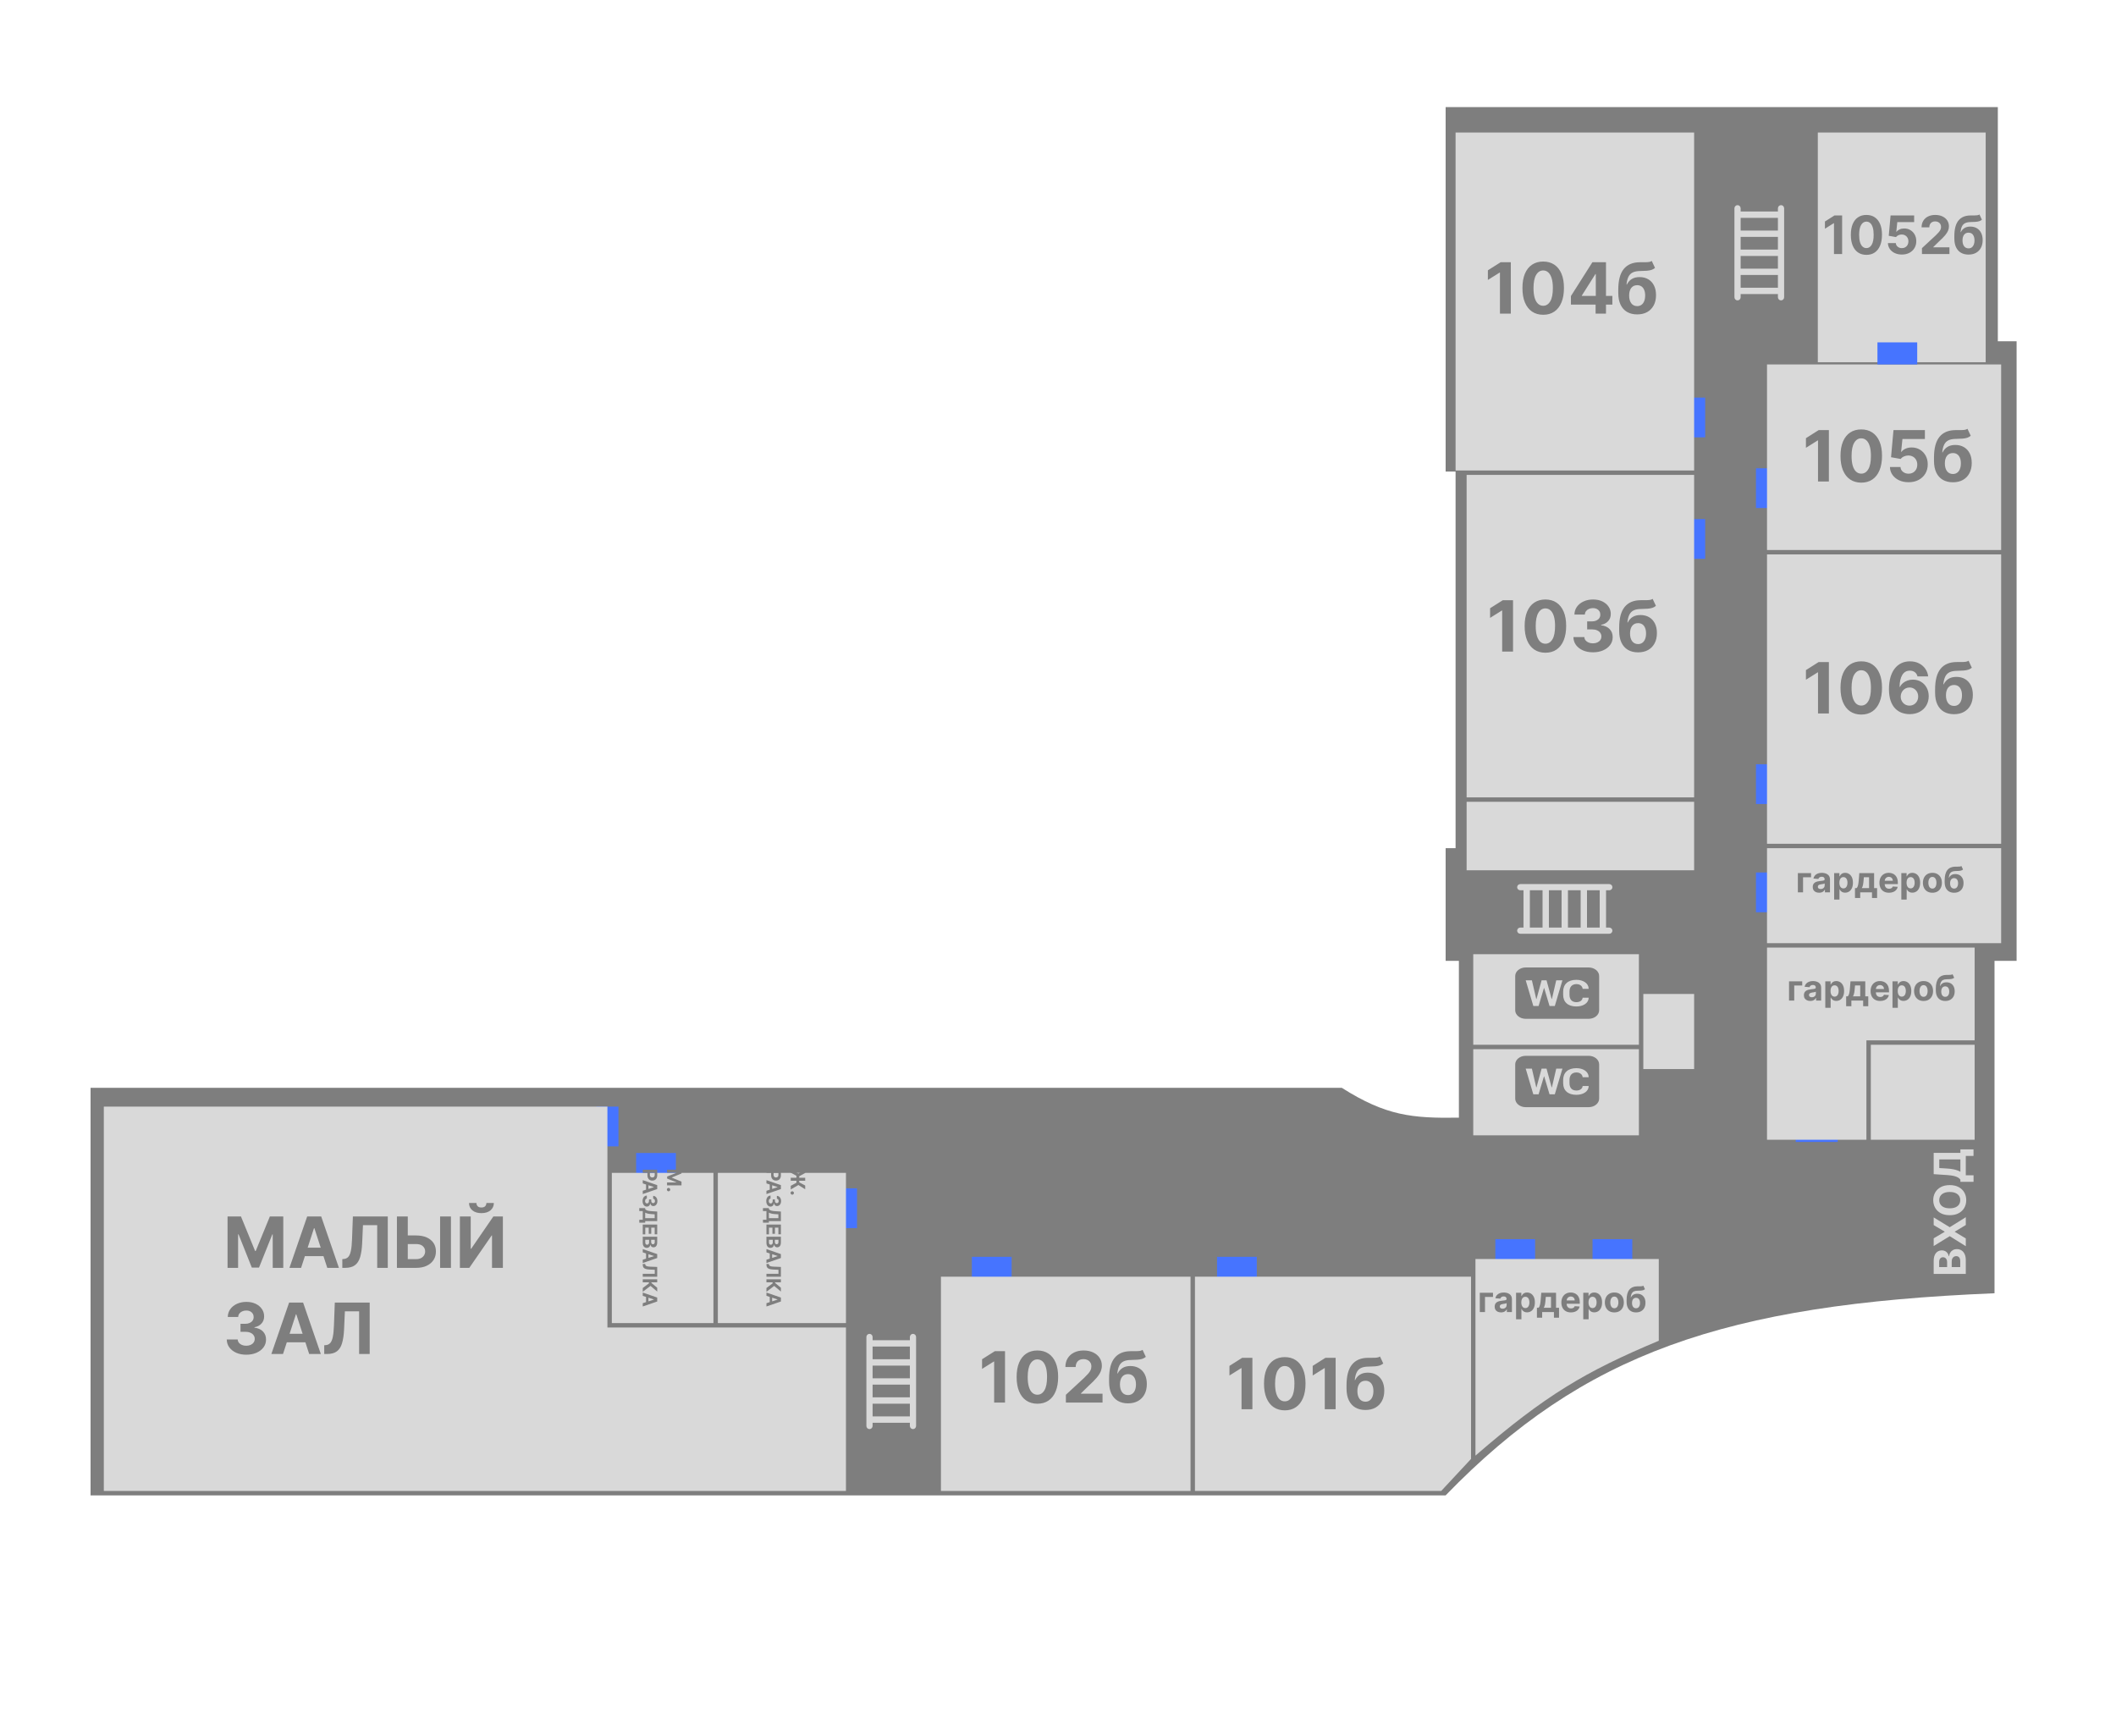 <svg width="958" height="786" viewBox="0 0 958 786" fill="none" xmlns="http://www.w3.org/2000/svg">
<rect width="958" height="786" fill="#1E1E1E"/>
<g id="Frame 1">
<rect width="958" height="786" fill="white"/>
<path id="Rectangle 29" d="M41 492.5H607.5C627.493 505.161 639.269 506.325 660.5 506V435H654.5V384H659V213.5H654.5V48.5H904.5V154.5H913V435H903V585.5C780.663 590.516 716.741 612.793 654.5 677H41V492.5Z" fill="#7E7E7E"/>
<g id="Group 1" filter="url(#filter0_f_8_33)">
<line id="Line 1" x1="275" y1="519" x2="275" y2="501" stroke="#4674FF" stroke-width="10"/>
<line id="Line 2" x1="288" y1="527" x2="306" y2="527" stroke="#4674FF" stroke-width="10"/>
<line id="Line 3" x1="383" y1="556" x2="383" y2="538" stroke="#4674FF" stroke-width="10"/>
<line id="Line 4" x1="440" y1="574" x2="458" y2="574" stroke="#4674FF" stroke-width="10"/>
<line id="Line 5" x1="551" y1="574" x2="569" y2="574" stroke="#4674FF" stroke-width="10"/>
<line id="Line 6" x1="677" y1="566" x2="695" y2="566" stroke="#4674FF" stroke-width="10"/>
<line id="Line 7" x1="721" y1="566" x2="739" y2="566" stroke="#4674FF" stroke-width="10"/>
<line id="Line 8" x1="813" y1="512" x2="832" y2="512" stroke="#4674FF" stroke-width="10"/>
<line id="Line 9" x1="800" y1="413" x2="800" y2="395" stroke="#4674FF" stroke-width="10"/>
<line id="Line 10" x1="800" y1="364" x2="800" y2="346" stroke="#4674FF" stroke-width="10"/>
<line id="Line 11" x1="767" y1="253" x2="767" y2="235" stroke="#4674FF" stroke-width="10"/>
<line id="Line 12" x1="800" y1="230" x2="800" y2="212" stroke="#4674FF" stroke-width="10"/>
<line id="Line 13" x1="767" y1="198" x2="767" y2="180" stroke="#4674FF" stroke-width="10"/>
</g>
<g id="small hall" filter="url(#filter1_d_8_33)">
<path d="M47 497H275V597H383V671H275H47V497Z" fill="#D9D9D9"/>
</g>
<g id="mens locker room b" filter="url(#filter2_d_8_33)">
<rect x="277" y="527" width="46" height="68" fill="#D9D9D9"/>
</g>
<g id="womens lokcer room b" filter="url(#filter3_d_8_33)">
<rect x="325" y="527" width="58" height="68" fill="#D9D9D9"/>
</g>
<g id="102b" filter="url(#filter4_d_8_33)">
<rect x="426" y="574" width="113" height="97" fill="#D9D9D9"/>
</g>
<g id="101b" filter="url(#filter5_d_8_33)">
<path d="M541 574H666V656.5L652.5 671H541V574Z" fill="#D9D9D9"/>
</g>
<g id="checkroom" filter="url(#filter6_d_8_33)">
<path d="M668 566H751V603C717.672 616.968 699.474 627.771 668 655V566Z" fill="#D9D9D9"/>
</g>
<g id="Rectangle 17" filter="url(#filter7_d_8_33)">
<rect x="847" y="469" width="47" height="43" fill="#D9D9D9"/>
</g>
<g id="checkroom_2" filter="url(#filter8_d_8_33)">
<path d="M800 425H894V467H845V512H800V425Z" fill="#D9D9D9"/>
</g>
<g id="wc-6b" filter="url(#filter9_d_8_33)">
<rect x="667" y="428" width="75" height="41" fill="#D9D9D9"/>
</g>
<g id="wc-7b" filter="url(#filter10_d_8_33)">
<rect x="667" y="471" width="75" height="39" fill="#D9D9D9"/>
</g>
<g id="Rectangle 21" filter="url(#filter11_d_8_33)">
<rect x="744" y="446" width="23" height="34" fill="#D9D9D9"/>
</g>
<g id="checkroom_3" filter="url(#filter12_d_8_33)">
<rect x="800" y="380" width="106" height="43" fill="#D9D9D9"/>
</g>
<g id="106b" filter="url(#filter13_d_8_33)">
<rect x="800" y="247" width="106" height="131" fill="#D9D9D9"/>
</g>
<g id="105b" filter="url(#filter14_d_8_33)">
<rect x="800" y="161" width="106" height="84" fill="#D9D9D9"/>
</g>
<g id="1052b" filter="url(#filter15_d_8_33)">
<rect x="823" y="56" width="76" height="104" fill="#D9D9D9"/>
</g>
<g id="104b" filter="url(#filter16_d_8_33)">
<rect x="659" y="56" width="108" height="153" fill="#D9D9D9"/>
</g>
<g id="103b" filter="url(#filter17_d_8_33)">
<rect x="664" y="211" width="103" height="146" fill="#D9D9D9"/>
</g>
<g id="security room" filter="url(#filter18_d_8_33)">
<rect x="664" y="359" width="103" height="31" fill="#D9D9D9"/>
</g>
<path id="&#208;&#146;&#208;&#165;&#208;&#158;&#208;&#148;" d="M890 576.736H875.455V570.912C875.455 569.842 875.613 568.949 875.93 568.234C876.248 567.519 876.688 566.982 877.251 566.622C877.81 566.262 878.454 566.082 879.183 566.082C879.751 566.082 880.251 566.196 880.682 566.423C881.108 566.651 881.458 566.963 881.733 567.361C882.003 567.754 882.195 568.204 882.308 568.71H882.45C882.474 568.156 882.63 567.638 882.919 567.155C883.208 566.667 883.613 566.272 884.134 565.969C884.65 565.666 885.265 565.514 885.98 565.514C886.752 565.514 887.441 565.706 888.047 566.089C888.648 566.468 889.124 567.029 889.474 567.773C889.825 568.516 890 569.432 890 570.521V576.736ZM887.486 573.661V571.153C887.486 570.296 887.322 569.671 886.996 569.278C886.664 568.885 886.224 568.689 885.675 568.689C885.272 568.689 884.917 568.786 884.609 568.98C884.302 569.174 884.06 569.451 883.885 569.811C883.71 570.166 883.622 570.59 883.622 571.082V573.661H887.486ZM881.541 573.661V571.381C881.541 570.959 881.468 570.585 881.321 570.259C881.17 569.927 880.956 569.667 880.682 569.477C880.407 569.283 880.078 569.186 879.695 569.186C879.169 569.186 878.745 569.373 878.423 569.747C878.101 570.116 877.94 570.642 877.94 571.324V573.661H881.541ZM875.455 560.63L880.412 557.696V557.583L875.455 554.635V551.162L882.727 555.601L890 551.063V554.6L885.036 557.583V557.696L890 560.679V564.202L882.727 559.65L875.455 564.117V560.63ZM882.727 536.533C884.313 536.533 885.663 536.834 886.776 537.435C887.888 538.032 888.738 538.846 889.325 539.879C889.908 540.906 890.199 542.061 890.199 543.344C890.199 544.637 889.905 545.797 889.318 546.825C888.731 547.852 887.881 548.664 886.768 549.261C885.656 549.857 884.309 550.156 882.727 550.156C881.141 550.156 879.792 549.857 878.679 549.261C877.566 548.664 876.719 547.852 876.136 546.825C875.549 545.797 875.256 544.637 875.256 543.344C875.256 542.061 875.549 540.906 876.136 539.879C876.719 538.846 877.566 538.032 878.679 537.435C879.792 536.834 881.141 536.533 882.727 536.533ZM882.727 539.651C881.7 539.651 880.833 539.805 880.128 540.113C879.422 540.416 878.887 540.844 878.523 541.398C878.158 541.952 877.976 542.601 877.976 543.344C877.976 544.088 878.158 544.737 878.523 545.29C878.887 545.844 879.422 546.275 880.128 546.583C880.833 546.886 881.7 547.038 882.727 547.038C883.755 547.038 884.621 546.886 885.327 546.583C886.032 546.275 886.567 545.844 886.932 545.29C887.296 544.737 887.479 544.088 887.479 543.344C887.479 542.601 887.296 541.952 886.932 541.398C886.567 540.844 886.032 540.416 885.327 540.113C884.621 539.805 883.755 539.651 882.727 539.651ZM893.509 535.044H887.55V534.056C887.308 533.72 886.967 533.413 886.527 533.133C886.082 532.854 885.469 532.615 884.688 532.416C883.902 532.217 882.874 532.075 881.605 531.99L875.455 531.578V521.954H887.55V520.363H893.494V523.318H890V532.089H893.509V535.044ZM887.55 530.505V524.909H877.99V528.808L881.605 529.035C882.566 529.097 883.419 529.199 884.162 529.341C884.905 529.478 885.556 529.646 886.115 529.845C886.669 530.039 887.147 530.259 887.55 530.505Z" fill="#D9D9D9"/>
<path id="&#208;&#156;&#208;&#144;&#208;&#155;&#208;&#171;&#208;&#153; &#208;&#151;&#208;&#144;&#208;&#155;" d="M103.023 550.727H109.091L115.5 566.364H115.773L122.182 550.727H128.25V574H123.477V558.852H123.284L117.261 573.886H114.011L107.989 558.795H107.795V574H103.023V550.727ZM136.315 574H131.043L139.077 550.727H145.418L153.44 574H148.168L142.338 556.045H142.156L136.315 574ZM135.986 564.852H148.44V568.693H135.986V564.852ZM154.98 574V570.045L155.639 569.989C156.488 569.92 157.173 569.598 157.696 569.023C158.219 568.439 158.609 567.511 158.866 566.239C159.132 564.958 159.302 563.239 159.378 561.08L159.764 550.727H175.56V574H170.776V554.67H164.332L163.969 562.773C163.848 565.379 163.537 567.508 163.037 569.159C162.545 570.811 161.757 572.03 160.673 572.818C159.598 573.606 158.124 574 156.253 574H154.98ZM182.855 559.33H188.401C190.249 559.33 191.84 559.629 193.173 560.227C194.514 560.818 195.548 561.655 196.276 562.739C197.003 563.822 197.363 565.098 197.355 566.568C197.363 568.03 197.003 569.322 196.276 570.443C195.548 571.557 194.514 572.428 193.173 573.057C191.84 573.686 190.249 574 188.401 574H179.707V550.727H184.616V570.045H188.401C189.287 570.045 190.033 569.886 190.639 569.568C191.245 569.242 191.704 568.814 192.014 568.284C192.332 567.746 192.488 567.159 192.48 566.523C192.488 565.598 192.139 564.818 191.435 564.182C190.738 563.538 189.726 563.216 188.401 563.216H182.855V559.33ZM204.162 550.727V574H199.253V550.727H204.162ZM208.21 550.727H213.119V565.364H213.312L223.369 550.727H227.676V574H222.756V559.352H222.585L212.472 574H208.21V550.727ZM220.21 544.636H223.585C223.578 546.015 223.066 547.125 222.051 547.966C221.044 548.807 219.68 549.227 217.96 549.227C216.233 549.227 214.866 548.807 213.858 547.966C212.85 547.125 212.347 546.015 212.347 544.636H215.699C215.691 545.159 215.858 545.629 216.199 546.045C216.547 546.462 217.134 546.67 217.96 546.67C218.763 546.67 219.339 546.466 219.688 546.057C220.036 545.648 220.21 545.174 220.21 544.636ZM111.489 613.318C109.792 613.318 108.28 613.027 106.955 612.443C105.636 611.852 104.595 611.042 103.83 610.011C103.072 608.973 102.682 607.777 102.659 606.42H107.614C107.644 606.989 107.83 607.489 108.17 607.92C108.519 608.345 108.981 608.674 109.557 608.909C110.133 609.144 110.78 609.261 111.5 609.261C112.25 609.261 112.913 609.129 113.489 608.864C114.064 608.598 114.515 608.231 114.841 607.761C115.167 607.292 115.33 606.75 115.33 606.136C115.33 605.515 115.155 604.966 114.807 604.489C114.466 604.004 113.973 603.625 113.33 603.352C112.693 603.08 111.936 602.943 111.057 602.943H108.886V599.33H111.057C111.799 599.33 112.455 599.201 113.023 598.943C113.598 598.686 114.045 598.33 114.364 597.875C114.682 597.413 114.841 596.875 114.841 596.261C114.841 595.678 114.701 595.167 114.42 594.727C114.148 594.28 113.761 593.932 113.261 593.682C112.769 593.432 112.193 593.307 111.534 593.307C110.867 593.307 110.258 593.428 109.705 593.67C109.152 593.905 108.708 594.242 108.375 594.682C108.042 595.121 107.864 595.636 107.841 596.227H103.125C103.148 594.886 103.53 593.705 104.273 592.682C105.015 591.659 106.015 590.86 107.273 590.284C108.538 589.701 109.966 589.409 111.557 589.409C113.163 589.409 114.568 589.701 115.773 590.284C116.977 590.867 117.913 591.655 118.58 592.648C119.254 593.633 119.587 594.739 119.58 595.966C119.587 597.269 119.182 598.356 118.364 599.227C117.553 600.098 116.496 600.652 115.193 600.886V601.068C116.905 601.288 118.208 601.883 119.102 602.852C120.004 603.814 120.451 605.019 120.443 606.466C120.451 607.792 120.068 608.97 119.295 610C118.53 611.03 117.473 611.841 116.125 612.432C114.777 613.023 113.231 613.318 111.489 613.318ZM128.128 613H122.855L130.889 589.727H137.23L145.253 613H139.98L134.151 595.045H133.969L128.128 613ZM127.798 603.852H140.253V607.693H127.798V603.852ZM146.793 613V609.045L147.452 608.989C148.3 608.92 148.986 608.598 149.509 608.023C150.031 607.439 150.421 606.511 150.679 605.239C150.944 603.958 151.115 602.239 151.19 600.08L151.577 589.727H167.372V613H162.588V593.67H156.145L155.781 601.773C155.66 604.379 155.349 606.508 154.849 608.159C154.357 609.811 153.569 611.03 152.486 611.818C151.41 612.606 149.937 613 148.065 613H146.793Z" fill="#7E7E7E"/>
<path id="102&#208;&#177;" d="M455.011 611.727V635H450.091V616.398H449.955L444.625 619.739V615.375L450.386 611.727H455.011ZM469.668 635.511C467.713 635.504 466.031 635.023 464.622 634.068C463.221 633.114 462.141 631.731 461.384 629.92C460.634 628.11 460.262 625.932 460.27 623.386C460.27 620.848 460.645 618.686 461.395 616.898C462.152 615.11 463.232 613.75 464.634 612.818C466.043 611.879 467.721 611.409 469.668 611.409C471.615 611.409 473.289 611.879 474.69 612.818C476.099 613.758 477.183 615.121 477.94 616.909C478.698 618.689 479.073 620.848 479.065 623.386C479.065 625.939 478.687 628.121 477.929 629.932C477.179 631.742 476.103 633.125 474.702 634.08C473.3 635.034 471.622 635.511 469.668 635.511ZM469.668 631.432C471.001 631.432 472.065 630.761 472.861 629.42C473.656 628.08 474.05 626.068 474.043 623.386C474.043 621.621 473.861 620.152 473.497 618.977C473.141 617.803 472.634 616.92 471.974 616.33C471.323 615.739 470.554 615.443 469.668 615.443C468.342 615.443 467.281 616.106 466.486 617.432C465.69 618.758 465.289 620.742 465.281 623.386C465.281 625.174 465.459 626.667 465.815 627.864C466.179 629.053 466.69 629.947 467.349 630.545C468.009 631.136 468.781 631.432 469.668 631.432ZM482.574 635V631.455L490.858 623.784C491.563 623.102 492.153 622.489 492.631 621.943C493.116 621.398 493.483 620.864 493.733 620.341C493.983 619.811 494.108 619.239 494.108 618.625C494.108 617.943 493.953 617.356 493.642 616.864C493.331 616.364 492.907 615.981 492.369 615.716C491.831 615.443 491.222 615.307 490.54 615.307C489.828 615.307 489.206 615.451 488.676 615.739C488.146 616.027 487.737 616.439 487.449 616.977C487.161 617.515 487.017 618.155 487.017 618.898H482.347C482.347 617.375 482.691 616.053 483.381 614.932C484.07 613.811 485.036 612.943 486.278 612.33C487.521 611.716 488.953 611.409 490.574 611.409C492.241 611.409 493.691 611.705 494.926 612.295C496.169 612.879 497.134 613.689 497.824 614.727C498.513 615.765 498.858 616.955 498.858 618.295C498.858 619.174 498.684 620.042 498.335 620.898C497.994 621.754 497.384 622.705 496.506 623.75C495.627 624.788 494.388 626.034 492.79 627.489L489.392 630.818V630.977H499.165V635H482.574ZM517.287 611.136L518.764 614.295C518.272 614.705 517.726 615.008 517.128 615.205C516.529 615.394 515.813 615.519 514.98 615.58C514.154 615.64 513.147 615.682 511.957 615.705C510.609 615.72 509.51 615.936 508.662 616.352C507.813 616.769 507.17 617.424 506.73 618.318C506.291 619.205 506.003 620.364 505.866 621.795H506.037C506.56 620.727 507.295 619.902 508.241 619.318C509.196 618.735 510.374 618.443 511.776 618.443C513.26 618.443 514.56 618.769 515.673 619.42C516.795 620.072 517.666 621.008 518.287 622.227C518.908 623.447 519.219 624.909 519.219 626.614C519.219 628.386 518.87 629.928 518.173 631.239C517.484 632.542 516.503 633.553 515.23 634.273C513.957 634.985 512.442 635.341 510.685 635.341C508.92 635.341 507.397 634.97 506.116 634.227C504.844 633.485 503.859 632.39 503.162 630.943C502.473 629.496 502.128 627.716 502.128 625.602V624.17C502.128 619.966 502.946 616.848 504.582 614.818C506.219 612.788 508.624 611.758 511.798 611.727C512.662 611.712 513.442 611.708 514.139 611.716C514.836 611.723 515.446 611.689 515.969 611.614C516.499 611.538 516.938 611.379 517.287 611.136ZM510.707 631.591C511.45 631.591 512.086 631.398 512.616 631.011C513.154 630.625 513.567 630.072 513.855 629.352C514.151 628.633 514.298 627.773 514.298 626.773C514.298 625.78 514.151 624.939 513.855 624.25C513.567 623.553 513.154 623.023 512.616 622.659C512.079 622.295 511.435 622.114 510.685 622.114C510.124 622.114 509.62 622.216 509.173 622.42C508.726 622.625 508.344 622.928 508.026 623.33C507.715 623.723 507.473 624.212 507.298 624.795C507.132 625.371 507.048 626.03 507.048 626.773C507.048 628.265 507.37 629.443 508.014 630.307C508.666 631.163 509.563 631.591 510.707 631.591Z" fill="#7E7E7E"/>
<path id="101&#208;&#177;" d="M567.011 614.727V638H562.091V619.398H561.955L556.625 622.739V618.375L562.386 614.727H567.011ZM581.668 638.511C579.713 638.504 578.031 638.023 576.622 637.068C575.221 636.114 574.141 634.731 573.384 632.92C572.634 631.11 572.262 628.932 572.27 626.386C572.27 623.848 572.645 621.686 573.395 619.898C574.152 618.11 575.232 616.75 576.634 615.818C578.043 614.879 579.721 614.409 581.668 614.409C583.615 614.409 585.289 614.879 586.69 615.818C588.099 616.758 589.183 618.121 589.94 619.909C590.698 621.689 591.073 623.848 591.065 626.386C591.065 628.939 590.687 631.121 589.929 632.932C589.179 634.742 588.103 636.125 586.702 637.08C585.3 638.034 583.622 638.511 581.668 638.511ZM581.668 634.432C583.001 634.432 584.065 633.761 584.861 632.42C585.656 631.08 586.05 629.068 586.043 626.386C586.043 624.621 585.861 623.152 585.497 621.977C585.141 620.803 584.634 619.92 583.974 619.33C583.323 618.739 582.554 618.443 581.668 618.443C580.342 618.443 579.281 619.106 578.486 620.432C577.69 621.758 577.289 623.742 577.281 626.386C577.281 628.174 577.459 629.667 577.815 630.864C578.179 632.053 578.69 632.947 579.349 633.545C580.009 634.136 580.781 634.432 581.668 634.432ZM604.699 614.727V638H599.778V619.398H599.642L594.312 622.739V618.375L600.074 614.727H604.699ZM624.787 614.136L626.264 617.295C625.772 617.705 625.226 618.008 624.628 618.205C624.029 618.394 623.313 618.519 622.48 618.58C621.654 618.64 620.647 618.682 619.457 618.705C618.109 618.72 617.01 618.936 616.162 619.352C615.313 619.769 614.67 620.424 614.23 621.318C613.791 622.205 613.503 623.364 613.366 624.795H613.537C614.06 623.727 614.795 622.902 615.741 622.318C616.696 621.735 617.874 621.443 619.276 621.443C620.76 621.443 622.06 621.769 623.173 622.42C624.295 623.072 625.166 624.008 625.787 625.227C626.408 626.447 626.719 627.909 626.719 629.614C626.719 631.386 626.37 632.928 625.673 634.239C624.984 635.542 624.003 636.553 622.73 637.273C621.457 637.985 619.942 638.341 618.185 638.341C616.42 638.341 614.897 637.97 613.616 637.227C612.344 636.485 611.359 635.39 610.662 633.943C609.973 632.496 609.628 630.716 609.628 628.602V627.17C609.628 622.966 610.446 619.848 612.082 617.818C613.719 615.788 616.124 614.758 619.298 614.727C620.162 614.712 620.942 614.708 621.639 614.716C622.336 614.723 622.946 614.689 623.469 614.614C623.999 614.538 624.438 614.379 624.787 614.136ZM618.207 634.591C618.95 634.591 619.586 634.398 620.116 634.011C620.654 633.625 621.067 633.072 621.355 632.352C621.651 631.633 621.798 630.773 621.798 629.773C621.798 628.78 621.651 627.939 621.355 627.25C621.067 626.553 620.654 626.023 620.116 625.659C619.579 625.295 618.935 625.114 618.185 625.114C617.624 625.114 617.12 625.216 616.673 625.42C616.226 625.625 615.844 625.928 615.526 626.33C615.215 626.723 614.973 627.212 614.798 627.795C614.632 628.371 614.548 629.03 614.548 629.773C614.548 631.265 614.87 632.443 615.514 633.307C616.166 634.163 617.063 634.591 618.207 634.591Z" fill="#7E7E7E"/>
<path id="106&#208;&#177;" d="M828.011 299.727V323H823.091V304.398H822.955L817.625 307.739V303.375L823.386 299.727H828.011ZM842.668 323.511C840.713 323.504 839.031 323.023 837.622 322.068C836.221 321.114 835.141 319.731 834.384 317.92C833.634 316.11 833.262 313.932 833.27 311.386C833.27 308.848 833.645 306.686 834.395 304.898C835.152 303.11 836.232 301.75 837.634 300.818C839.043 299.879 840.721 299.409 842.668 299.409C844.615 299.409 846.289 299.879 847.69 300.818C849.099 301.758 850.183 303.121 850.94 304.909C851.698 306.689 852.073 308.848 852.065 311.386C852.065 313.939 851.687 316.121 850.929 317.932C850.179 319.742 849.103 321.125 847.702 322.08C846.3 323.034 844.622 323.511 842.668 323.511ZM842.668 319.432C844.001 319.432 845.065 318.761 845.861 317.42C846.656 316.08 847.05 314.068 847.043 311.386C847.043 309.621 846.861 308.152 846.497 306.977C846.141 305.803 845.634 304.92 844.974 304.33C844.323 303.739 843.554 303.443 842.668 303.443C841.342 303.443 840.281 304.106 839.486 305.432C838.69 306.758 838.289 308.742 838.281 311.386C838.281 313.174 838.459 314.667 838.815 315.864C839.179 317.053 839.69 317.947 840.349 318.545C841.009 319.136 841.781 319.432 842.668 319.432ZM864.506 323.318C863.309 323.311 862.153 323.11 861.04 322.716C859.934 322.322 858.941 321.682 858.062 320.795C857.184 319.909 856.487 318.735 855.972 317.273C855.464 315.811 855.21 314.015 855.21 311.886C855.218 309.932 855.441 308.186 855.881 306.648C856.328 305.102 856.964 303.792 857.79 302.716C858.623 301.64 859.619 300.822 860.778 300.261C861.938 299.693 863.237 299.409 864.676 299.409C866.229 299.409 867.6 299.712 868.79 300.318C869.979 300.917 870.934 301.731 871.653 302.761C872.381 303.792 872.82 304.947 872.972 306.227H868.119C867.93 305.417 867.532 304.78 866.926 304.318C866.32 303.856 865.57 303.625 864.676 303.625C863.161 303.625 862.009 304.284 861.222 305.602C860.441 306.92 860.044 308.712 860.028 310.977H860.188C860.536 310.288 861.006 309.701 861.597 309.216C862.195 308.723 862.873 308.348 863.631 308.091C864.396 307.826 865.203 307.693 866.051 307.693C867.43 307.693 868.657 308.019 869.733 308.67C870.809 309.314 871.657 310.201 872.278 311.33C872.9 312.458 873.21 313.75 873.21 315.205C873.21 316.78 872.843 318.182 872.108 319.409C871.381 320.636 870.362 321.598 869.051 322.295C867.748 322.985 866.233 323.326 864.506 323.318ZM864.483 319.455C865.241 319.455 865.919 319.273 866.517 318.909C867.116 318.545 867.585 318.053 867.926 317.432C868.267 316.811 868.438 316.114 868.438 315.341C868.438 314.568 868.267 313.875 867.926 313.261C867.593 312.648 867.131 312.159 866.54 311.795C865.949 311.432 865.275 311.25 864.517 311.25C863.949 311.25 863.422 311.356 862.938 311.568C862.46 311.78 862.04 312.076 861.676 312.455C861.32 312.833 861.04 313.273 860.835 313.773C860.631 314.265 860.528 314.792 860.528 315.352C860.528 316.102 860.699 316.788 861.04 317.409C861.388 318.03 861.858 318.527 862.449 318.898C863.047 319.269 863.725 319.455 864.483 319.455ZM891.256 299.136L892.733 302.295C892.241 302.705 891.695 303.008 891.097 303.205C890.498 303.394 889.782 303.519 888.949 303.58C888.123 303.64 887.116 303.682 885.926 303.705C884.578 303.72 883.479 303.936 882.631 304.352C881.782 304.769 881.138 305.424 880.699 306.318C880.259 307.205 879.972 308.364 879.835 309.795H880.006C880.528 308.727 881.263 307.902 882.21 307.318C883.165 306.735 884.343 306.443 885.744 306.443C887.229 306.443 888.528 306.769 889.642 307.42C890.763 308.072 891.634 309.008 892.256 310.227C892.877 311.447 893.188 312.909 893.188 314.614C893.188 316.386 892.839 317.928 892.142 319.239C891.453 320.542 890.472 321.553 889.199 322.273C887.926 322.985 886.411 323.341 884.653 323.341C882.888 323.341 881.366 322.97 880.085 322.227C878.813 321.485 877.828 320.39 877.131 318.943C876.441 317.496 876.097 315.716 876.097 313.602V312.17C876.097 307.966 876.915 304.848 878.551 302.818C880.188 300.788 882.593 299.758 885.767 299.727C886.631 299.712 887.411 299.708 888.108 299.716C888.805 299.723 889.415 299.689 889.938 299.614C890.468 299.538 890.907 299.379 891.256 299.136ZM884.676 319.591C885.419 319.591 886.055 319.398 886.585 319.011C887.123 318.625 887.536 318.072 887.824 317.352C888.119 316.633 888.267 315.773 888.267 314.773C888.267 313.78 888.119 312.939 887.824 312.25C887.536 311.553 887.123 311.023 886.585 310.659C886.047 310.295 885.403 310.114 884.653 310.114C884.093 310.114 883.589 310.216 883.142 310.42C882.695 310.625 882.313 310.928 881.994 311.33C881.684 311.723 881.441 312.212 881.267 312.795C881.1 313.371 881.017 314.03 881.017 314.773C881.017 316.265 881.339 317.443 881.983 318.307C882.634 319.163 883.532 319.591 884.676 319.591Z" fill="#7E7E7E"/>
<path id="105&#208;&#177;" d="M828.011 194.727V218H823.091V199.398H822.955L817.625 202.739V198.375L823.386 194.727H828.011ZM842.668 218.511C840.713 218.504 839.031 218.023 837.622 217.068C836.221 216.114 835.141 214.731 834.384 212.92C833.634 211.11 833.262 208.932 833.27 206.386C833.27 203.848 833.645 201.686 834.395 199.898C835.152 198.11 836.232 196.75 837.634 195.818C839.043 194.879 840.721 194.409 842.668 194.409C844.615 194.409 846.289 194.879 847.69 195.818C849.099 196.758 850.183 198.121 850.94 199.909C851.698 201.689 852.073 203.848 852.065 206.386C852.065 208.939 851.687 211.121 850.929 212.932C850.179 214.742 849.103 216.125 847.702 217.08C846.3 218.034 844.622 218.511 842.668 218.511ZM842.668 214.432C844.001 214.432 845.065 213.761 845.861 212.42C846.656 211.08 847.05 209.068 847.043 206.386C847.043 204.621 846.861 203.152 846.497 201.977C846.141 200.803 845.634 199.92 844.974 199.33C844.323 198.739 843.554 198.443 842.668 198.443C841.342 198.443 840.281 199.106 839.486 200.432C838.69 201.758 838.289 203.742 838.281 206.386C838.281 208.174 838.459 209.667 838.815 210.864C839.179 212.053 839.69 212.947 840.349 213.545C841.009 214.136 841.781 214.432 842.668 214.432ZM864.074 218.318C862.468 218.318 861.036 218.023 859.778 217.432C858.528 216.841 857.536 216.027 856.801 214.989C856.066 213.951 855.684 212.761 855.653 211.42H860.426C860.479 212.322 860.858 213.053 861.562 213.614C862.267 214.174 863.104 214.455 864.074 214.455C864.847 214.455 865.528 214.284 866.119 213.943C866.718 213.595 867.184 213.114 867.517 212.5C867.858 211.879 868.028 211.167 868.028 210.364C868.028 209.545 867.854 208.826 867.506 208.205C867.165 207.583 866.691 207.098 866.085 206.75C865.479 206.402 864.786 206.223 864.006 206.216C863.324 206.216 862.661 206.356 862.017 206.636C861.381 206.917 860.884 207.299 860.528 207.784L856.153 207L857.256 194.727H871.483V198.75H861.312L860.71 204.58H860.847C861.256 204.004 861.873 203.527 862.699 203.148C863.525 202.769 864.449 202.58 865.472 202.58C866.873 202.58 868.123 202.909 869.222 203.568C870.32 204.227 871.188 205.133 871.824 206.284C872.46 207.428 872.775 208.746 872.767 210.239C872.775 211.807 872.411 213.201 871.676 214.42C870.949 215.633 869.93 216.587 868.619 217.284C867.316 217.973 865.801 218.318 864.074 218.318ZM890.756 194.136L892.233 197.295C891.741 197.705 891.195 198.008 890.597 198.205C889.998 198.394 889.282 198.519 888.449 198.58C887.623 198.64 886.616 198.682 885.426 198.705C884.078 198.72 882.979 198.936 882.131 199.352C881.282 199.769 880.638 200.424 880.199 201.318C879.759 202.205 879.472 203.364 879.335 204.795H879.506C880.028 203.727 880.763 202.902 881.71 202.318C882.665 201.735 883.843 201.443 885.244 201.443C886.729 201.443 888.028 201.769 889.142 202.42C890.263 203.072 891.134 204.008 891.756 205.227C892.377 206.447 892.688 207.909 892.688 209.614C892.688 211.386 892.339 212.928 891.642 214.239C890.953 215.542 889.972 216.553 888.699 217.273C887.426 217.985 885.911 218.341 884.153 218.341C882.388 218.341 880.866 217.97 879.585 217.227C878.313 216.485 877.328 215.39 876.631 213.943C875.941 212.496 875.597 210.716 875.597 208.602V207.17C875.597 202.966 876.415 199.848 878.051 197.818C879.688 195.788 882.093 194.758 885.267 194.727C886.131 194.712 886.911 194.708 887.608 194.716C888.305 194.723 888.915 194.689 889.438 194.614C889.968 194.538 890.407 194.379 890.756 194.136ZM884.176 214.591C884.919 214.591 885.555 214.398 886.085 214.011C886.623 213.625 887.036 213.072 887.324 212.352C887.619 211.633 887.767 210.773 887.767 209.773C887.767 208.78 887.619 207.939 887.324 207.25C887.036 206.553 886.623 206.023 886.085 205.659C885.547 205.295 884.903 205.114 884.153 205.114C883.593 205.114 883.089 205.216 882.642 205.42C882.195 205.625 881.813 205.928 881.494 206.33C881.184 206.723 880.941 207.212 880.767 207.795C880.6 208.371 880.517 209.03 880.517 209.773C880.517 211.265 880.839 212.443 881.483 213.307C882.134 214.163 883.032 214.591 884.176 214.591Z" fill="#7E7E7E"/>
<path id="1052&#208;&#177;" d="M834.009 97.546V115H830.318V101.048H830.216L826.219 103.554V100.281L830.54 97.546H834.009ZM845.001 115.384C843.535 115.378 842.273 115.017 841.217 114.301C840.165 113.585 839.356 112.548 838.788 111.19C838.225 109.832 837.947 108.199 837.952 106.29C837.952 104.386 838.234 102.764 838.796 101.423C839.364 100.082 840.174 99.062 841.225 98.364C842.282 97.659 843.54 97.307 845.001 97.307C846.461 97.307 847.717 97.659 848.768 98.364C849.825 99.068 850.637 100.091 851.205 101.432C851.773 102.767 852.055 104.386 852.049 106.29C852.049 108.205 851.765 109.841 851.197 111.199C850.634 112.557 849.827 113.594 848.776 114.31C847.725 115.026 846.467 115.384 845.001 115.384ZM845.001 112.324C846.001 112.324 846.799 111.821 847.396 110.815C847.992 109.81 848.288 108.301 848.282 106.29C848.282 104.966 848.146 103.864 847.873 102.983C847.606 102.102 847.225 101.44 846.731 100.997C846.242 100.554 845.665 100.332 845.001 100.332C844.006 100.332 843.211 100.83 842.614 101.824C842.018 102.818 841.717 104.307 841.711 106.29C841.711 107.631 841.844 108.75 842.112 109.648C842.384 110.54 842.768 111.21 843.262 111.659C843.756 112.102 844.336 112.324 845.001 112.324ZM861.055 115.239C859.851 115.239 858.777 115.017 857.834 114.574C856.896 114.131 856.152 113.52 855.601 112.741C855.05 111.963 854.763 111.071 854.74 110.065H858.32C858.359 110.741 858.643 111.29 859.172 111.71C859.7 112.131 860.328 112.341 861.055 112.341C861.635 112.341 862.146 112.213 862.589 111.957C863.038 111.696 863.388 111.335 863.638 110.875C863.893 110.409 864.021 109.875 864.021 109.273C864.021 108.659 863.891 108.119 863.629 107.653C863.374 107.187 863.018 106.824 862.564 106.562C862.109 106.301 861.589 106.168 861.004 106.162C860.493 106.162 859.996 106.267 859.513 106.477C859.036 106.687 858.663 106.974 858.396 107.338L855.115 106.75L855.942 97.546H866.612V100.562H858.984L858.533 104.935H858.635C858.942 104.503 859.405 104.145 860.024 103.861C860.643 103.577 861.337 103.435 862.104 103.435C863.155 103.435 864.092 103.682 864.916 104.176C865.74 104.67 866.391 105.349 866.868 106.213C867.345 107.071 867.581 108.06 867.575 109.179C867.581 110.355 867.308 111.401 866.757 112.315C866.212 113.224 865.447 113.94 864.464 114.463C863.487 114.98 862.351 115.239 861.055 115.239ZM870.149 115V112.341L876.362 106.588C876.891 106.077 877.334 105.616 877.692 105.207C878.055 104.798 878.331 104.398 878.518 104.006C878.706 103.608 878.8 103.179 878.8 102.719C878.8 102.207 878.683 101.767 878.45 101.398C878.217 101.023 877.899 100.736 877.496 100.537C877.092 100.332 876.635 100.23 876.124 100.23C875.589 100.23 875.124 100.338 874.726 100.554C874.328 100.77 874.021 101.08 873.805 101.483C873.589 101.886 873.482 102.366 873.482 102.923H869.979C869.979 101.781 870.237 100.79 870.754 99.949C871.271 99.108 871.996 98.457 872.928 97.997C873.859 97.537 874.933 97.307 876.149 97.307C877.399 97.307 878.487 97.528 879.413 97.972C880.345 98.409 881.07 99.017 881.587 99.796C882.104 100.574 882.362 101.466 882.362 102.472C882.362 103.131 882.232 103.781 881.97 104.423C881.714 105.065 881.257 105.778 880.598 106.562C879.939 107.341 879.01 108.276 877.811 109.366L875.263 111.864V111.983H882.592V115H870.149ZM896.184 97.102L897.292 99.472C896.923 99.778 896.513 100.006 896.065 100.153C895.616 100.295 895.079 100.389 894.454 100.435C893.835 100.48 893.079 100.511 892.187 100.528C891.175 100.54 890.352 100.702 889.715 101.014C889.079 101.327 888.596 101.818 888.266 102.489C887.937 103.153 887.721 104.023 887.619 105.097H887.746C888.138 104.295 888.69 103.676 889.4 103.239C890.116 102.801 890.999 102.582 892.05 102.582C893.164 102.582 894.138 102.827 894.974 103.315C895.815 103.804 896.468 104.506 896.934 105.42C897.4 106.335 897.633 107.432 897.633 108.71C897.633 110.04 897.371 111.196 896.849 112.179C896.332 113.156 895.596 113.915 894.641 114.455C893.687 114.989 892.55 115.256 891.232 115.256C889.908 115.256 888.766 114.977 887.806 114.42C886.852 113.864 886.113 113.043 885.59 111.957C885.073 110.872 884.815 109.537 884.815 107.952V106.878C884.815 103.724 885.428 101.386 886.656 99.864C887.883 98.341 889.687 97.568 892.067 97.546C892.715 97.534 893.3 97.531 893.823 97.537C894.346 97.543 894.803 97.517 895.195 97.46C895.593 97.403 895.923 97.284 896.184 97.102ZM891.249 112.443C891.806 112.443 892.283 112.298 892.681 112.009C893.085 111.719 893.394 111.304 893.61 110.764C893.832 110.224 893.942 109.58 893.942 108.83C893.942 108.085 893.832 107.455 893.61 106.938C893.394 106.415 893.085 106.017 892.681 105.744C892.278 105.472 891.795 105.335 891.232 105.335C890.812 105.335 890.434 105.412 890.099 105.565C889.763 105.719 889.477 105.946 889.238 106.247C889.005 106.543 888.823 106.909 888.692 107.347C888.567 107.778 888.505 108.273 888.505 108.83C888.505 109.949 888.746 110.832 889.229 111.48C889.718 112.122 890.391 112.443 891.249 112.443Z" fill="#7E7E7E"/>
<path id="104&#208;&#177;" d="M684.011 118.727V142H679.091V123.398H678.955L673.625 126.739V122.375L679.386 118.727H684.011ZM698.668 142.511C696.713 142.504 695.031 142.023 693.622 141.068C692.221 140.114 691.141 138.731 690.384 136.92C689.634 135.11 689.262 132.932 689.27 130.386C689.27 127.848 689.645 125.686 690.395 123.898C691.152 122.11 692.232 120.75 693.634 119.818C695.043 118.879 696.721 118.409 698.668 118.409C700.615 118.409 702.289 118.879 703.69 119.818C705.099 120.758 706.183 122.121 706.94 123.909C707.698 125.689 708.073 127.848 708.065 130.386C708.065 132.939 707.687 135.121 706.929 136.932C706.179 138.742 705.103 140.125 703.702 141.08C702.3 142.034 700.622 142.511 698.668 142.511ZM698.668 138.432C700.001 138.432 701.065 137.761 701.861 136.42C702.656 135.08 703.05 133.068 703.043 130.386C703.043 128.621 702.861 127.152 702.497 125.977C702.141 124.803 701.634 123.92 700.974 123.33C700.323 122.739 699.554 122.443 698.668 122.443C697.342 122.443 696.281 123.106 695.486 124.432C694.69 125.758 694.289 127.742 694.281 130.386C694.281 132.174 694.459 133.667 694.815 134.864C695.179 136.053 695.69 136.947 696.349 137.545C697.009 138.136 697.781 138.432 698.668 138.432ZM711.222 137.909V134.034L720.938 118.727H724.278V124.091H722.301L716.176 133.784V133.966H729.983V137.909H711.222ZM722.392 142V136.727L722.483 135.011V118.727H727.097V142H722.392ZM747.818 118.136L749.295 121.295C748.803 121.705 748.258 122.008 747.659 122.205C747.061 122.394 746.345 122.519 745.511 122.58C744.686 122.64 743.678 122.682 742.489 122.705C741.14 122.72 740.042 122.936 739.193 123.352C738.345 123.769 737.701 124.424 737.261 125.318C736.822 126.205 736.534 127.364 736.398 128.795H736.568C737.091 127.727 737.826 126.902 738.773 126.318C739.727 125.735 740.905 125.443 742.307 125.443C743.792 125.443 745.091 125.769 746.205 126.42C747.326 127.072 748.197 128.008 748.818 129.227C749.439 130.447 749.75 131.909 749.75 133.614C749.75 135.386 749.402 136.928 748.705 138.239C748.015 139.542 747.034 140.553 745.761 141.273C744.489 141.985 742.973 142.341 741.216 142.341C739.451 142.341 737.928 141.97 736.648 141.227C735.375 140.485 734.39 139.39 733.693 137.943C733.004 136.496 732.659 134.716 732.659 132.602V131.17C732.659 126.966 733.477 123.848 735.114 121.818C736.75 119.788 739.155 118.758 742.33 118.727C743.193 118.712 743.973 118.708 744.67 118.716C745.367 118.723 745.977 118.689 746.5 118.614C747.03 118.538 747.47 118.379 747.818 118.136ZM741.239 138.591C741.981 138.591 742.617 138.398 743.148 138.011C743.686 137.625 744.098 137.072 744.386 136.352C744.682 135.633 744.83 134.773 744.83 133.773C744.83 132.78 744.682 131.939 744.386 131.25C744.098 130.553 743.686 130.023 743.148 129.659C742.61 129.295 741.966 129.114 741.216 129.114C740.655 129.114 740.152 129.216 739.705 129.42C739.258 129.625 738.875 129.928 738.557 130.33C738.246 130.723 738.004 131.212 737.83 131.795C737.663 132.371 737.58 133.03 737.58 133.773C737.58 135.265 737.902 136.443 738.545 137.307C739.197 138.163 740.095 138.591 741.239 138.591Z" fill="#7E7E7E"/>
<path id="103&#208;&#177;" d="M685.011 271.727V295H680.091V276.398H679.955L674.625 279.739V275.375L680.386 271.727H685.011ZM699.668 295.511C697.713 295.504 696.031 295.023 694.622 294.068C693.221 293.114 692.141 291.731 691.384 289.92C690.634 288.11 690.262 285.932 690.27 283.386C690.27 280.848 690.645 278.686 691.395 276.898C692.152 275.11 693.232 273.75 694.634 272.818C696.043 271.879 697.721 271.409 699.668 271.409C701.615 271.409 703.289 271.879 704.69 272.818C706.099 273.758 707.183 275.121 707.94 276.909C708.698 278.689 709.073 280.848 709.065 283.386C709.065 285.939 708.687 288.121 707.929 289.932C707.179 291.742 706.103 293.125 704.702 294.08C703.3 295.034 701.622 295.511 699.668 295.511ZM699.668 291.432C701.001 291.432 702.065 290.761 702.861 289.42C703.656 288.08 704.05 286.068 704.043 283.386C704.043 281.621 703.861 280.152 703.497 278.977C703.141 277.803 702.634 276.92 701.974 276.33C701.323 275.739 700.554 275.443 699.668 275.443C698.342 275.443 697.281 276.106 696.486 277.432C695.69 278.758 695.289 280.742 695.281 283.386C695.281 285.174 695.459 286.667 695.815 287.864C696.179 289.053 696.69 289.947 697.349 290.545C698.009 291.136 698.781 291.432 699.668 291.432ZM721.176 295.318C719.479 295.318 717.968 295.027 716.642 294.443C715.324 293.852 714.282 293.042 713.517 292.011C712.759 290.973 712.369 289.777 712.347 288.42H717.301C717.331 288.989 717.517 289.489 717.858 289.92C718.206 290.345 718.669 290.674 719.244 290.909C719.82 291.144 720.468 291.261 721.188 291.261C721.938 291.261 722.6 291.129 723.176 290.864C723.752 290.598 724.203 290.231 724.528 289.761C724.854 289.292 725.017 288.75 725.017 288.136C725.017 287.515 724.843 286.966 724.494 286.489C724.153 286.004 723.661 285.625 723.017 285.352C722.381 285.08 721.623 284.943 720.744 284.943H718.574V281.33H720.744C721.487 281.33 722.142 281.201 722.71 280.943C723.286 280.686 723.733 280.33 724.051 279.875C724.369 279.413 724.528 278.875 724.528 278.261C724.528 277.678 724.388 277.167 724.108 276.727C723.835 276.28 723.449 275.932 722.949 275.682C722.456 275.432 721.881 275.307 721.222 275.307C720.555 275.307 719.945 275.428 719.392 275.67C718.839 275.905 718.396 276.242 718.062 276.682C717.729 277.121 717.551 277.636 717.528 278.227H712.812C712.835 276.886 713.218 275.705 713.96 274.682C714.703 273.659 715.703 272.86 716.96 272.284C718.225 271.701 719.653 271.409 721.244 271.409C722.85 271.409 724.256 271.701 725.46 272.284C726.665 272.867 727.6 273.655 728.267 274.648C728.941 275.633 729.275 276.739 729.267 277.966C729.275 279.269 728.869 280.356 728.051 281.227C727.241 282.098 726.184 282.652 724.881 282.886V283.068C726.593 283.288 727.896 283.883 728.79 284.852C729.691 285.814 730.138 287.019 730.131 288.466C730.138 289.792 729.756 290.97 728.983 292C728.218 293.03 727.161 293.841 725.812 294.432C724.464 295.023 722.919 295.318 721.176 295.318ZM748.224 271.136L749.702 274.295C749.209 274.705 748.664 275.008 748.065 275.205C747.467 275.394 746.751 275.519 745.918 275.58C745.092 275.64 744.084 275.682 742.895 275.705C741.546 275.72 740.448 275.936 739.599 276.352C738.751 276.769 738.107 277.424 737.668 278.318C737.228 279.205 736.94 280.364 736.804 281.795H736.974C737.497 280.727 738.232 279.902 739.179 279.318C740.134 278.735 741.312 278.443 742.713 278.443C744.198 278.443 745.497 278.769 746.611 279.42C747.732 280.072 748.603 281.008 749.224 282.227C749.846 283.447 750.156 284.909 750.156 286.614C750.156 288.386 749.808 289.928 749.111 291.239C748.421 292.542 747.44 293.553 746.168 294.273C744.895 294.985 743.38 295.341 741.622 295.341C739.857 295.341 738.334 294.97 737.054 294.227C735.781 293.485 734.796 292.39 734.099 290.943C733.41 289.496 733.065 287.716 733.065 285.602V284.17C733.065 279.966 733.884 276.848 735.52 274.818C737.156 272.788 739.562 271.758 742.736 271.727C743.599 271.712 744.38 271.708 745.077 271.716C745.774 271.723 746.384 271.689 746.906 271.614C747.437 271.538 747.876 271.379 748.224 271.136ZM741.645 291.591C742.387 291.591 743.024 291.398 743.554 291.011C744.092 290.625 744.505 290.072 744.793 289.352C745.088 288.633 745.236 287.773 745.236 286.773C745.236 285.78 745.088 284.939 744.793 284.25C744.505 283.553 744.092 283.023 743.554 282.659C743.016 282.295 742.372 282.114 741.622 282.114C741.062 282.114 740.558 282.216 740.111 282.42C739.664 282.625 739.281 282.928 738.963 283.33C738.652 283.723 738.41 284.212 738.236 284.795C738.069 285.371 737.986 286.03 737.986 286.773C737.986 288.265 738.308 289.443 738.952 290.307C739.603 291.163 740.501 291.591 741.645 291.591Z" fill="#7E7E7E"/>
<g id="Line 14" filter="url(#filter19_f_8_33)">
<line x1="850" y1="160" x2="868" y2="160" stroke="#4674FF" stroke-width="10"/>
</g>
<path id="&#208;&#179;&#208;&#176;&#209;&#128;&#208;&#180;&#208;&#181;&#209;&#128;&#208;&#190;&#208;&#177;" d="M819.943 395.273V397.176H816.318V404H813.966V395.273H819.943ZM823.595 404.165C823.038 404.165 822.542 404.068 822.107 403.875C821.671 403.678 821.326 403.388 821.072 403.006C820.822 402.619 820.697 402.138 820.697 401.562C820.697 401.078 820.786 400.67 820.964 400.341C821.143 400.011 821.385 399.746 821.692 399.545C821.999 399.345 822.347 399.193 822.737 399.091C823.131 398.989 823.544 398.917 823.976 398.875C824.483 398.822 824.893 398.773 825.203 398.727C825.514 398.678 825.739 398.606 825.879 398.511C826.019 398.417 826.089 398.277 826.089 398.091V398.057C826.089 397.697 825.976 397.419 825.749 397.222C825.525 397.025 825.207 396.926 824.794 396.926C824.358 396.926 824.012 397.023 823.754 397.216C823.497 397.405 823.326 397.644 823.243 397.932L821.004 397.75C821.118 397.22 821.341 396.761 821.675 396.375C822.008 395.985 822.438 395.686 822.964 395.477C823.495 395.265 824.108 395.159 824.805 395.159C825.29 395.159 825.754 395.216 826.197 395.33C826.644 395.443 827.04 395.619 827.385 395.858C827.733 396.097 828.008 396.403 828.209 396.778C828.41 397.15 828.51 397.595 828.51 398.114V404H826.214V402.79H826.146C826.006 403.062 825.819 403.303 825.584 403.511C825.349 403.716 825.067 403.877 824.737 403.994C824.408 404.108 824.027 404.165 823.595 404.165ZM824.288 402.494C824.644 402.494 824.959 402.424 825.232 402.284C825.504 402.14 825.718 401.947 825.874 401.705C826.029 401.462 826.107 401.187 826.107 400.881V399.955C826.031 400.004 825.927 400.049 825.794 400.091C825.665 400.129 825.519 400.165 825.357 400.199C825.194 400.229 825.031 400.258 824.868 400.284C824.705 400.307 824.557 400.328 824.425 400.347C824.141 400.388 823.893 400.455 823.68 400.545C823.468 400.636 823.304 400.759 823.186 400.915C823.069 401.066 823.01 401.256 823.01 401.483C823.01 401.812 823.129 402.064 823.368 402.239C823.61 402.409 823.917 402.494 824.288 402.494ZM830.388 407.273V395.273H832.774V396.739H832.882C832.988 396.504 833.142 396.265 833.342 396.023C833.547 395.777 833.812 395.572 834.138 395.409C834.467 395.242 834.876 395.159 835.365 395.159C836.001 395.159 836.589 395.326 837.126 395.659C837.664 395.989 838.094 396.487 838.416 397.153C838.738 397.816 838.899 398.648 838.899 399.648C838.899 400.621 838.742 401.443 838.428 402.114C838.117 402.78 837.693 403.286 837.155 403.631C836.621 403.972 836.022 404.142 835.359 404.142C834.89 404.142 834.49 404.064 834.161 403.909C833.835 403.754 833.568 403.559 833.359 403.324C833.151 403.085 832.992 402.845 832.882 402.602H832.808V407.273H830.388ZM832.757 399.636C832.757 400.155 832.829 400.608 832.973 400.994C833.117 401.381 833.325 401.682 833.598 401.898C833.871 402.11 834.202 402.216 834.592 402.216C834.986 402.216 835.32 402.108 835.592 401.892C835.865 401.672 836.071 401.369 836.212 400.983C836.356 400.593 836.428 400.144 836.428 399.636C836.428 399.133 836.357 398.689 836.217 398.307C836.077 397.924 835.871 397.625 835.598 397.409C835.325 397.193 834.99 397.085 834.592 397.085C834.198 397.085 833.865 397.189 833.592 397.398C833.323 397.606 833.117 397.902 832.973 398.284C832.829 398.667 832.757 399.117 832.757 399.636ZM839.831 406.557V402.08H840.501C840.695 401.958 840.85 401.765 840.967 401.5C841.089 401.235 841.187 400.922 841.263 400.562C841.342 400.203 841.403 399.814 841.445 399.398C841.49 398.977 841.53 398.553 841.564 398.125L841.791 395.273H848.484V402.08H849.837V406.557H847.53V404H842.195V406.557H839.831ZM842.911 402.08H846.2V397.136H843.848L843.757 398.125C843.693 399.057 843.6 399.848 843.479 400.5C843.357 401.148 843.168 401.674 842.911 402.08ZM855.224 404.17C854.327 404.17 853.554 403.989 852.906 403.625C852.262 403.258 851.766 402.739 851.418 402.068C851.069 401.394 850.895 400.597 850.895 399.676C850.895 398.778 851.069 397.991 851.418 397.312C851.766 396.634 852.257 396.106 852.889 395.727C853.526 395.348 854.272 395.159 855.128 395.159C855.704 395.159 856.24 395.252 856.736 395.438C857.236 395.619 857.671 395.894 858.043 396.261C858.418 396.629 858.709 397.091 858.918 397.648C859.126 398.201 859.23 398.848 859.23 399.591V400.256H851.861V398.756H856.952C856.952 398.407 856.876 398.098 856.724 397.83C856.573 397.561 856.363 397.35 856.094 397.199C855.829 397.044 855.52 396.966 855.168 396.966C854.8 396.966 854.474 397.051 854.19 397.222C853.91 397.388 853.69 397.614 853.531 397.898C853.372 398.178 853.291 398.491 853.287 398.835V400.261C853.287 400.693 853.366 401.066 853.526 401.381C853.688 401.695 853.918 401.938 854.213 402.108C854.509 402.278 854.859 402.364 855.264 402.364C855.533 402.364 855.779 402.326 856.003 402.25C856.226 402.174 856.418 402.061 856.577 401.909C856.736 401.758 856.857 401.572 856.94 401.352L859.179 401.5C859.065 402.038 858.832 402.508 858.48 402.909C858.132 403.307 857.681 403.617 857.128 403.841C856.579 404.061 855.944 404.17 855.224 404.17ZM860.81 407.273V395.273H863.196V396.739H863.304C863.41 396.504 863.563 396.265 863.764 396.023C863.969 395.777 864.234 395.572 864.56 395.409C864.889 395.242 865.298 395.159 865.787 395.159C866.423 395.159 867.01 395.326 867.548 395.659C868.086 395.989 868.516 396.487 868.838 397.153C869.16 397.816 869.321 398.648 869.321 399.648C869.321 400.621 869.164 401.443 868.849 402.114C868.539 402.78 868.115 403.286 867.577 403.631C867.043 403.972 866.444 404.142 865.781 404.142C865.312 404.142 864.912 404.064 864.582 403.909C864.257 403.754 863.99 403.559 863.781 403.324C863.573 403.085 863.414 402.845 863.304 402.602H863.23V407.273H860.81ZM863.179 399.636C863.179 400.155 863.251 400.608 863.395 400.994C863.539 401.381 863.747 401.682 864.02 401.898C864.293 402.11 864.624 402.216 865.014 402.216C865.408 402.216 865.741 402.108 866.014 401.892C866.287 401.672 866.493 401.369 866.634 400.983C866.777 400.593 866.849 400.144 866.849 399.636C866.849 399.133 866.779 398.689 866.639 398.307C866.499 397.924 866.293 397.625 866.02 397.409C865.747 397.193 865.412 397.085 865.014 397.085C864.62 397.085 864.287 397.189 864.014 397.398C863.745 397.606 863.539 397.902 863.395 398.284C863.251 398.667 863.179 399.117 863.179 399.636ZM874.878 404.17C873.995 404.17 873.232 403.983 872.588 403.608C871.948 403.229 871.454 402.703 871.105 402.028C870.757 401.35 870.582 400.564 870.582 399.67C870.582 398.769 870.757 397.981 871.105 397.307C871.454 396.629 871.948 396.102 872.588 395.727C873.232 395.348 873.995 395.159 874.878 395.159C875.76 395.159 876.522 395.348 877.162 395.727C877.806 396.102 878.302 396.629 878.651 397.307C878.999 397.981 879.173 398.769 879.173 399.67C879.173 400.564 878.999 401.35 878.651 402.028C878.302 402.703 877.806 403.229 877.162 403.608C876.522 403.983 875.76 404.17 874.878 404.17ZM874.889 402.295C875.291 402.295 875.626 402.182 875.895 401.955C876.164 401.723 876.366 401.409 876.503 401.011C876.643 400.614 876.713 400.161 876.713 399.653C876.713 399.146 876.643 398.693 876.503 398.295C876.366 397.898 876.164 397.583 875.895 397.352C875.626 397.121 875.291 397.006 874.889 397.006C874.484 397.006 874.143 397.121 873.866 397.352C873.594 397.583 873.387 397.898 873.247 398.295C873.111 398.693 873.043 399.146 873.043 399.653C873.043 400.161 873.111 400.614 873.247 401.011C873.387 401.409 873.594 401.723 873.866 401.955C874.143 402.182 874.484 402.295 874.889 402.295ZM888.003 392.068L888.741 393.648C888.495 393.852 888.223 394.004 887.923 394.102C887.624 394.197 887.266 394.259 886.849 394.29C886.437 394.32 885.933 394.341 885.338 394.352C884.664 394.36 884.115 394.468 883.69 394.676C883.266 394.884 882.944 395.212 882.724 395.659C882.505 396.102 882.361 396.682 882.293 397.398H882.378C882.639 396.864 883.007 396.451 883.48 396.159C883.957 395.867 884.546 395.722 885.247 395.722C885.99 395.722 886.639 395.884 887.196 396.21C887.757 396.536 888.192 397.004 888.503 397.614C888.813 398.223 888.969 398.955 888.969 399.807C888.969 400.693 888.795 401.464 888.446 402.119C888.101 402.771 887.611 403.277 886.974 403.636C886.338 403.992 885.58 404.17 884.702 404.17C883.819 404.17 883.058 403.985 882.418 403.614C881.781 403.242 881.289 402.695 880.94 401.972C880.596 401.248 880.423 400.358 880.423 399.301V398.585C880.423 396.483 880.832 394.924 881.651 393.909C882.469 392.894 883.671 392.379 885.259 392.364C885.69 392.356 886.08 392.354 886.429 392.358C886.777 392.362 887.082 392.345 887.344 392.307C887.609 392.269 887.829 392.189 888.003 392.068ZM884.713 402.295C885.084 402.295 885.402 402.199 885.668 402.006C885.937 401.812 886.143 401.536 886.287 401.176C886.435 400.816 886.509 400.386 886.509 399.886C886.509 399.39 886.435 398.97 886.287 398.625C886.143 398.277 885.937 398.011 885.668 397.83C885.399 397.648 885.077 397.557 884.702 397.557C884.421 397.557 884.17 397.608 883.946 397.71C883.723 397.812 883.531 397.964 883.372 398.165C883.217 398.362 883.096 398.606 883.009 398.898C882.925 399.186 882.884 399.515 882.884 399.886C882.884 400.633 883.045 401.222 883.366 401.653C883.692 402.081 884.141 402.295 884.713 402.295Z" fill="#7E7E7E"/>
<path id="&#208;&#179;&#208;&#176;&#209;&#128;&#208;&#180;&#208;&#181;&#209;&#128;&#208;&#190;&#208;&#177;_2" d="M815.943 444.273V446.176H812.318V453H809.966V444.273H815.943ZM819.595 453.165C819.038 453.165 818.542 453.068 818.107 452.875C817.671 452.678 817.326 452.388 817.072 452.006C816.822 451.619 816.697 451.138 816.697 450.562C816.697 450.078 816.786 449.67 816.964 449.341C817.143 449.011 817.385 448.746 817.692 448.545C817.999 448.345 818.347 448.193 818.737 448.091C819.131 447.989 819.544 447.917 819.976 447.875C820.483 447.822 820.893 447.773 821.203 447.727C821.514 447.678 821.739 447.606 821.879 447.511C822.019 447.417 822.089 447.277 822.089 447.091V447.057C822.089 446.697 821.976 446.419 821.749 446.222C821.525 446.025 821.207 445.926 820.794 445.926C820.358 445.926 820.012 446.023 819.754 446.216C819.497 446.405 819.326 446.644 819.243 446.932L817.004 446.75C817.118 446.22 817.341 445.761 817.675 445.375C818.008 444.985 818.438 444.686 818.964 444.477C819.495 444.265 820.108 444.159 820.805 444.159C821.29 444.159 821.754 444.216 822.197 444.33C822.644 444.443 823.04 444.619 823.385 444.858C823.733 445.097 824.008 445.403 824.209 445.778C824.41 446.15 824.51 446.595 824.51 447.114V453H822.214V451.79H822.146C822.006 452.062 821.819 452.303 821.584 452.511C821.349 452.716 821.067 452.877 820.737 452.994C820.408 453.108 820.027 453.165 819.595 453.165ZM820.288 451.494C820.644 451.494 820.959 451.424 821.232 451.284C821.504 451.14 821.718 450.947 821.874 450.705C822.029 450.462 822.107 450.187 822.107 449.881V448.955C822.031 449.004 821.927 449.049 821.794 449.091C821.665 449.129 821.519 449.165 821.357 449.199C821.194 449.229 821.031 449.258 820.868 449.284C820.705 449.307 820.557 449.328 820.425 449.347C820.141 449.388 819.893 449.455 819.68 449.545C819.468 449.636 819.304 449.759 819.186 449.915C819.069 450.066 819.01 450.256 819.01 450.483C819.01 450.812 819.129 451.064 819.368 451.239C819.61 451.409 819.917 451.494 820.288 451.494ZM826.388 456.273V444.273H828.774V445.739H828.882C828.988 445.504 829.142 445.265 829.342 445.023C829.547 444.777 829.812 444.572 830.138 444.409C830.467 444.242 830.876 444.159 831.365 444.159C832.001 444.159 832.589 444.326 833.126 444.659C833.664 444.989 834.094 445.487 834.416 446.153C834.738 446.816 834.899 447.648 834.899 448.648C834.899 449.621 834.742 450.443 834.428 451.114C834.117 451.78 833.693 452.286 833.155 452.631C832.621 452.972 832.022 453.142 831.359 453.142C830.89 453.142 830.49 453.064 830.161 452.909C829.835 452.754 829.568 452.559 829.359 452.324C829.151 452.085 828.992 451.845 828.882 451.602H828.808V456.273H826.388ZM828.757 448.636C828.757 449.155 828.829 449.608 828.973 449.994C829.117 450.381 829.325 450.682 829.598 450.898C829.871 451.11 830.202 451.216 830.592 451.216C830.986 451.216 831.32 451.108 831.592 450.892C831.865 450.672 832.071 450.369 832.212 449.983C832.356 449.593 832.428 449.144 832.428 448.636C832.428 448.133 832.357 447.689 832.217 447.307C832.077 446.924 831.871 446.625 831.598 446.409C831.325 446.193 830.99 446.085 830.592 446.085C830.198 446.085 829.865 446.189 829.592 446.398C829.323 446.606 829.117 446.902 828.973 447.284C828.829 447.667 828.757 448.117 828.757 448.636ZM835.831 455.557V451.08H836.501C836.695 450.958 836.85 450.765 836.967 450.5C837.089 450.235 837.187 449.922 837.263 449.562C837.342 449.203 837.403 448.814 837.445 448.398C837.49 447.977 837.53 447.553 837.564 447.125L837.791 444.273H844.484V451.08H845.837V455.557H843.53V453H838.195V455.557H835.831ZM838.911 451.08H842.2V446.136H839.848L839.757 447.125C839.693 448.057 839.6 448.848 839.479 449.5C839.357 450.148 839.168 450.674 838.911 451.08ZM851.224 453.17C850.327 453.17 849.554 452.989 848.906 452.625C848.262 452.258 847.766 451.739 847.418 451.068C847.069 450.394 846.895 449.597 846.895 448.676C846.895 447.778 847.069 446.991 847.418 446.312C847.766 445.634 848.257 445.106 848.889 444.727C849.526 444.348 850.272 444.159 851.128 444.159C851.704 444.159 852.24 444.252 852.736 444.438C853.236 444.619 853.671 444.894 854.043 445.261C854.418 445.629 854.709 446.091 854.918 446.648C855.126 447.201 855.23 447.848 855.23 448.591V449.256H847.861V447.756H852.952C852.952 447.407 852.876 447.098 852.724 446.83C852.573 446.561 852.363 446.35 852.094 446.199C851.829 446.044 851.52 445.966 851.168 445.966C850.8 445.966 850.474 446.051 850.19 446.222C849.91 446.388 849.69 446.614 849.531 446.898C849.372 447.178 849.291 447.491 849.287 447.835V449.261C849.287 449.693 849.366 450.066 849.526 450.381C849.688 450.695 849.918 450.938 850.213 451.108C850.509 451.278 850.859 451.364 851.264 451.364C851.533 451.364 851.779 451.326 852.003 451.25C852.226 451.174 852.418 451.061 852.577 450.909C852.736 450.758 852.857 450.572 852.94 450.352L855.179 450.5C855.065 451.038 854.832 451.508 854.48 451.909C854.132 452.307 853.681 452.617 853.128 452.841C852.579 453.061 851.944 453.17 851.224 453.17ZM856.81 456.273V444.273H859.196V445.739H859.304C859.41 445.504 859.563 445.265 859.764 445.023C859.969 444.777 860.234 444.572 860.56 444.409C860.889 444.242 861.298 444.159 861.787 444.159C862.423 444.159 863.01 444.326 863.548 444.659C864.086 444.989 864.516 445.487 864.838 446.153C865.16 446.816 865.321 447.648 865.321 448.648C865.321 449.621 865.164 450.443 864.849 451.114C864.539 451.78 864.115 452.286 863.577 452.631C863.043 452.972 862.444 453.142 861.781 453.142C861.312 453.142 860.912 453.064 860.582 452.909C860.257 452.754 859.99 452.559 859.781 452.324C859.573 452.085 859.414 451.845 859.304 451.602H859.23V456.273H856.81ZM859.179 448.636C859.179 449.155 859.251 449.608 859.395 449.994C859.539 450.381 859.747 450.682 860.02 450.898C860.293 451.11 860.624 451.216 861.014 451.216C861.408 451.216 861.741 451.108 862.014 450.892C862.287 450.672 862.493 450.369 862.634 449.983C862.777 449.593 862.849 449.144 862.849 448.636C862.849 448.133 862.779 447.689 862.639 447.307C862.499 446.924 862.293 446.625 862.02 446.409C861.747 446.193 861.412 446.085 861.014 446.085C860.62 446.085 860.287 446.189 860.014 446.398C859.745 446.606 859.539 446.902 859.395 447.284C859.251 447.667 859.179 448.117 859.179 448.636ZM870.878 453.17C869.995 453.17 869.232 452.983 868.588 452.608C867.948 452.229 867.454 451.703 867.105 451.028C866.757 450.35 866.582 449.564 866.582 448.67C866.582 447.769 866.757 446.981 867.105 446.307C867.454 445.629 867.948 445.102 868.588 444.727C869.232 444.348 869.995 444.159 870.878 444.159C871.76 444.159 872.522 444.348 873.162 444.727C873.806 445.102 874.302 445.629 874.651 446.307C874.999 446.981 875.173 447.769 875.173 448.67C875.173 449.564 874.999 450.35 874.651 451.028C874.302 451.703 873.806 452.229 873.162 452.608C872.522 452.983 871.76 453.17 870.878 453.17ZM870.889 451.295C871.291 451.295 871.626 451.182 871.895 450.955C872.164 450.723 872.366 450.409 872.503 450.011C872.643 449.614 872.713 449.161 872.713 448.653C872.713 448.146 872.643 447.693 872.503 447.295C872.366 446.898 872.164 446.583 871.895 446.352C871.626 446.121 871.291 446.006 870.889 446.006C870.484 446.006 870.143 446.121 869.866 446.352C869.594 446.583 869.387 446.898 869.247 447.295C869.111 447.693 869.043 448.146 869.043 448.653C869.043 449.161 869.111 449.614 869.247 450.011C869.387 450.409 869.594 450.723 869.866 450.955C870.143 451.182 870.484 451.295 870.889 451.295ZM884.003 441.068L884.741 442.648C884.495 442.852 884.223 443.004 883.923 443.102C883.624 443.197 883.266 443.259 882.849 443.29C882.437 443.32 881.933 443.341 881.338 443.352C880.664 443.36 880.115 443.468 879.69 443.676C879.266 443.884 878.944 444.212 878.724 444.659C878.505 445.102 878.361 445.682 878.293 446.398H878.378C878.639 445.864 879.007 445.451 879.48 445.159C879.957 444.867 880.546 444.722 881.247 444.722C881.99 444.722 882.639 444.884 883.196 445.21C883.757 445.536 884.192 446.004 884.503 446.614C884.813 447.223 884.969 447.955 884.969 448.807C884.969 449.693 884.795 450.464 884.446 451.119C884.101 451.771 883.611 452.277 882.974 452.636C882.338 452.992 881.58 453.17 880.702 453.17C879.819 453.17 879.058 452.985 878.418 452.614C877.781 452.242 877.289 451.695 876.94 450.972C876.596 450.248 876.423 449.358 876.423 448.301V447.585C876.423 445.483 876.832 443.924 877.651 442.909C878.469 441.894 879.671 441.379 881.259 441.364C881.69 441.356 882.08 441.354 882.429 441.358C882.777 441.362 883.082 441.345 883.344 441.307C883.609 441.269 883.829 441.189 884.003 441.068ZM880.713 451.295C881.084 451.295 881.402 451.199 881.668 451.006C881.937 450.812 882.143 450.536 882.287 450.176C882.435 449.816 882.509 449.386 882.509 448.886C882.509 448.39 882.435 447.97 882.287 447.625C882.143 447.277 881.937 447.011 881.668 446.83C881.399 446.648 881.077 446.557 880.702 446.557C880.421 446.557 880.17 446.608 879.946 446.71C879.723 446.812 879.531 446.964 879.372 447.165C879.217 447.362 879.096 447.606 879.009 447.898C878.925 448.186 878.884 448.515 878.884 448.886C878.884 449.633 879.045 450.222 879.366 450.653C879.692 451.081 880.141 451.295 880.713 451.295Z" fill="#7E7E7E"/>
<path id="&#208;&#179;&#208;&#176;&#209;&#128;&#208;&#180;&#208;&#181;&#209;&#128;&#208;&#190;&#208;&#177;_3" d="M675.943 585.273V587.176H672.318V594H669.966V585.273H675.943ZM679.595 594.165C679.038 594.165 678.542 594.068 678.107 593.875C677.671 593.678 677.326 593.388 677.072 593.006C676.822 592.619 676.697 592.138 676.697 591.562C676.697 591.078 676.786 590.67 676.964 590.341C677.143 590.011 677.385 589.746 677.692 589.545C677.999 589.345 678.347 589.193 678.737 589.091C679.131 588.989 679.544 588.917 679.976 588.875C680.483 588.822 680.893 588.773 681.203 588.727C681.514 588.678 681.739 588.606 681.879 588.511C682.019 588.417 682.089 588.277 682.089 588.091V588.057C682.089 587.697 681.976 587.419 681.749 587.222C681.525 587.025 681.207 586.926 680.794 586.926C680.358 586.926 680.012 587.023 679.754 587.216C679.497 587.405 679.326 587.644 679.243 587.932L677.004 587.75C677.118 587.22 677.341 586.761 677.675 586.375C678.008 585.985 678.438 585.686 678.964 585.477C679.495 585.265 680.108 585.159 680.805 585.159C681.29 585.159 681.754 585.216 682.197 585.33C682.644 585.443 683.04 585.619 683.385 585.858C683.733 586.097 684.008 586.403 684.209 586.778C684.41 587.15 684.51 587.595 684.51 588.114V594H682.214V592.79H682.146C682.006 593.062 681.819 593.303 681.584 593.511C681.349 593.716 681.067 593.877 680.737 593.994C680.408 594.108 680.027 594.165 679.595 594.165ZM680.288 592.494C680.644 592.494 680.959 592.424 681.232 592.284C681.504 592.14 681.718 591.947 681.874 591.705C682.029 591.462 682.107 591.187 682.107 590.881V589.955C682.031 590.004 681.927 590.049 681.794 590.091C681.665 590.129 681.519 590.165 681.357 590.199C681.194 590.229 681.031 590.258 680.868 590.284C680.705 590.307 680.557 590.328 680.425 590.347C680.141 590.388 679.893 590.455 679.68 590.545C679.468 590.636 679.304 590.759 679.186 590.915C679.069 591.066 679.01 591.256 679.01 591.483C679.01 591.812 679.129 592.064 679.368 592.239C679.61 592.409 679.917 592.494 680.288 592.494ZM686.388 597.273V585.273H688.774V586.739H688.882C688.988 586.504 689.142 586.265 689.342 586.023C689.547 585.777 689.812 585.572 690.138 585.409C690.467 585.242 690.876 585.159 691.365 585.159C692.001 585.159 692.589 585.326 693.126 585.659C693.664 585.989 694.094 586.487 694.416 587.153C694.738 587.816 694.899 588.648 694.899 589.648C694.899 590.621 694.742 591.443 694.428 592.114C694.117 592.78 693.693 593.286 693.155 593.631C692.621 593.972 692.022 594.142 691.359 594.142C690.89 594.142 690.49 594.064 690.161 593.909C689.835 593.754 689.568 593.559 689.359 593.324C689.151 593.085 688.992 592.845 688.882 592.602H688.808V597.273H686.388ZM688.757 589.636C688.757 590.155 688.829 590.608 688.973 590.994C689.117 591.381 689.325 591.682 689.598 591.898C689.871 592.11 690.202 592.216 690.592 592.216C690.986 592.216 691.32 592.108 691.592 591.892C691.865 591.672 692.071 591.369 692.212 590.983C692.356 590.593 692.428 590.144 692.428 589.636C692.428 589.133 692.357 588.689 692.217 588.307C692.077 587.924 691.871 587.625 691.598 587.409C691.325 587.193 690.99 587.085 690.592 587.085C690.198 587.085 689.865 587.189 689.592 587.398C689.323 587.606 689.117 587.902 688.973 588.284C688.829 588.667 688.757 589.117 688.757 589.636ZM695.831 596.557V592.08H696.501C696.695 591.958 696.85 591.765 696.967 591.5C697.089 591.235 697.187 590.922 697.263 590.562C697.342 590.203 697.403 589.814 697.445 589.398C697.49 588.977 697.53 588.553 697.564 588.125L697.791 585.273H704.484V592.08H705.837V596.557H703.53V594H698.195V596.557H695.831ZM698.911 592.08H702.2V587.136H699.848L699.757 588.125C699.693 589.057 699.6 589.848 699.479 590.5C699.357 591.148 699.168 591.674 698.911 592.08ZM711.224 594.17C710.327 594.17 709.554 593.989 708.906 593.625C708.262 593.258 707.766 592.739 707.418 592.068C707.069 591.394 706.895 590.597 706.895 589.676C706.895 588.778 707.069 587.991 707.418 587.312C707.766 586.634 708.257 586.106 708.889 585.727C709.526 585.348 710.272 585.159 711.128 585.159C711.704 585.159 712.24 585.252 712.736 585.438C713.236 585.619 713.671 585.894 714.043 586.261C714.418 586.629 714.709 587.091 714.918 587.648C715.126 588.201 715.23 588.848 715.23 589.591V590.256H707.861V588.756H712.952C712.952 588.407 712.876 588.098 712.724 587.83C712.573 587.561 712.363 587.35 712.094 587.199C711.829 587.044 711.52 586.966 711.168 586.966C710.8 586.966 710.474 587.051 710.19 587.222C709.91 587.388 709.69 587.614 709.531 587.898C709.372 588.178 709.291 588.491 709.287 588.835V590.261C709.287 590.693 709.366 591.066 709.526 591.381C709.688 591.695 709.918 591.938 710.213 592.108C710.509 592.278 710.859 592.364 711.264 592.364C711.533 592.364 711.779 592.326 712.003 592.25C712.226 592.174 712.418 592.061 712.577 591.909C712.736 591.758 712.857 591.572 712.94 591.352L715.179 591.5C715.065 592.038 714.832 592.508 714.48 592.909C714.132 593.307 713.681 593.617 713.128 593.841C712.579 594.061 711.944 594.17 711.224 594.17ZM716.81 597.273V585.273H719.196V586.739H719.304C719.41 586.504 719.563 586.265 719.764 586.023C719.969 585.777 720.234 585.572 720.56 585.409C720.889 585.242 721.298 585.159 721.787 585.159C722.423 585.159 723.01 585.326 723.548 585.659C724.086 585.989 724.516 586.487 724.838 587.153C725.16 587.816 725.321 588.648 725.321 589.648C725.321 590.621 725.164 591.443 724.849 592.114C724.539 592.78 724.115 593.286 723.577 593.631C723.043 593.972 722.444 594.142 721.781 594.142C721.312 594.142 720.912 594.064 720.582 593.909C720.257 593.754 719.99 593.559 719.781 593.324C719.573 593.085 719.414 592.845 719.304 592.602H719.23V597.273H716.81ZM719.179 589.636C719.179 590.155 719.251 590.608 719.395 590.994C719.539 591.381 719.747 591.682 720.02 591.898C720.293 592.11 720.624 592.216 721.014 592.216C721.408 592.216 721.741 592.108 722.014 591.892C722.287 591.672 722.493 591.369 722.634 590.983C722.777 590.593 722.849 590.144 722.849 589.636C722.849 589.133 722.779 588.689 722.639 588.307C722.499 587.924 722.293 587.625 722.02 587.409C721.747 587.193 721.412 587.085 721.014 587.085C720.62 587.085 720.287 587.189 720.014 587.398C719.745 587.606 719.539 587.902 719.395 588.284C719.251 588.667 719.179 589.117 719.179 589.636ZM730.878 594.17C729.995 594.17 729.232 593.983 728.588 593.608C727.948 593.229 727.454 592.703 727.105 592.028C726.757 591.35 726.582 590.564 726.582 589.67C726.582 588.769 726.757 587.981 727.105 587.307C727.454 586.629 727.948 586.102 728.588 585.727C729.232 585.348 729.995 585.159 730.878 585.159C731.76 585.159 732.522 585.348 733.162 585.727C733.806 586.102 734.302 586.629 734.651 587.307C734.999 587.981 735.173 588.769 735.173 589.67C735.173 590.564 734.999 591.35 734.651 592.028C734.302 592.703 733.806 593.229 733.162 593.608C732.522 593.983 731.76 594.17 730.878 594.17ZM730.889 592.295C731.291 592.295 731.626 592.182 731.895 591.955C732.164 591.723 732.366 591.409 732.503 591.011C732.643 590.614 732.713 590.161 732.713 589.653C732.713 589.146 732.643 588.693 732.503 588.295C732.366 587.898 732.164 587.583 731.895 587.352C731.626 587.121 731.291 587.006 730.889 587.006C730.484 587.006 730.143 587.121 729.866 587.352C729.594 587.583 729.387 587.898 729.247 588.295C729.111 588.693 729.043 589.146 729.043 589.653C729.043 590.161 729.111 590.614 729.247 591.011C729.387 591.409 729.594 591.723 729.866 591.955C730.143 592.182 730.484 592.295 730.889 592.295ZM744.003 582.068L744.741 583.648C744.495 583.852 744.223 584.004 743.923 584.102C743.624 584.197 743.266 584.259 742.849 584.29C742.437 584.32 741.933 584.341 741.338 584.352C740.664 584.36 740.115 584.468 739.69 584.676C739.266 584.884 738.944 585.212 738.724 585.659C738.505 586.102 738.361 586.682 738.293 587.398H738.378C738.639 586.864 739.007 586.451 739.48 586.159C739.957 585.867 740.546 585.722 741.247 585.722C741.99 585.722 742.639 585.884 743.196 586.21C743.757 586.536 744.192 587.004 744.503 587.614C744.813 588.223 744.969 588.955 744.969 589.807C744.969 590.693 744.795 591.464 744.446 592.119C744.101 592.771 743.611 593.277 742.974 593.636C742.338 593.992 741.58 594.17 740.702 594.17C739.819 594.17 739.058 593.985 738.418 593.614C737.781 593.242 737.289 592.695 736.94 591.972C736.596 591.248 736.423 590.358 736.423 589.301V588.585C736.423 586.483 736.832 584.924 737.651 583.909C738.469 582.894 739.671 582.379 741.259 582.364C741.69 582.356 742.08 582.354 742.429 582.358C742.777 582.362 743.082 582.345 743.344 582.307C743.609 582.269 743.829 582.189 744.003 582.068ZM740.713 592.295C741.084 592.295 741.402 592.199 741.668 592.006C741.937 591.812 742.143 591.536 742.287 591.176C742.435 590.816 742.509 590.386 742.509 589.886C742.509 589.39 742.435 588.97 742.287 588.625C742.143 588.277 741.937 588.011 741.668 587.83C741.399 587.648 741.077 587.557 740.702 587.557C740.421 587.557 740.17 587.608 739.946 587.71C739.723 587.812 739.531 587.964 739.372 588.165C739.217 588.362 739.096 588.606 739.009 588.898C738.925 589.186 738.884 589.515 738.884 589.886C738.884 590.633 739.045 591.222 739.366 591.653C739.692 592.081 740.141 592.295 740.713 592.295Z" fill="#7E7E7E"/>
<path id="Vector" d="M686 441.875C686 440.847 686.5 439.862 687.391 439.135C688.282 438.408 689.49 438 690.75 438H719.25C720.51 438 721.718 438.408 722.609 439.135C723.5 439.862 724 440.847 724 441.875V457.375C724 458.403 723.5 459.388 722.609 460.115C721.718 460.842 720.51 461.25 719.25 461.25H690.75C689.49 461.25 688.282 460.842 687.391 460.115C686.5 459.388 686 458.403 686 457.375V441.875ZM713.707 445.537C715.326 445.537 716.412 446.448 716.526 447.682H719.25V447.469C719.124 445.169 716.818 443.594 713.688 443.594C709.878 443.594 707.708 445.628 707.708 448.924V450.371C707.708 453.665 709.857 455.66 713.688 455.66C716.809 455.66 719.115 454.126 719.25 451.903V451.683H716.526C716.412 452.874 715.346 453.717 713.707 453.717C711.714 453.717 710.576 452.516 710.576 450.371V448.933C710.576 446.779 711.736 445.537 713.707 445.537ZM699.01 447.331H699.115L701.537 455.438H703.927L707.375 443.814H704.568L702.62 452.252H702.487L700.179 443.814H697.946L695.638 452.252H695.512L693.548 443.814H690.75L694.198 455.438H696.585L699.01 447.331Z" fill="#7E7E7E"/>
<path id="Vector_2" d="M686 481.875C686 480.847 686.5 479.862 687.391 479.135C688.282 478.408 689.49 478 690.75 478H719.25C720.51 478 721.718 478.408 722.609 479.135C723.5 479.862 724 480.847 724 481.875V497.375C724 498.403 723.5 499.388 722.609 500.115C721.718 500.842 720.51 501.25 719.25 501.25H690.75C689.49 501.25 688.282 500.842 687.391 500.115C686.5 499.388 686 498.403 686 497.375V481.875ZM713.707 485.537C715.326 485.537 716.412 486.448 716.526 487.682H719.25V487.469C719.124 485.169 716.818 483.594 713.688 483.594C709.878 483.594 707.708 485.628 707.708 488.924V490.371C707.708 493.665 709.857 495.66 713.688 495.66C716.809 495.66 719.115 494.126 719.25 491.903V491.683H716.526C716.412 492.874 715.346 493.717 713.707 493.717C711.714 493.717 710.576 492.516 710.576 490.371V488.933C710.576 486.779 711.736 485.537 713.707 485.537ZM699.01 487.331H699.115L701.537 495.438H703.927L707.375 483.814H704.568L702.62 492.252H702.487L700.179 483.814H697.946L695.638 492.252H695.512L693.548 483.814H690.75L694.198 495.438H696.585L699.01 487.331Z" fill="#7E7E7E"/>
<g id="ladder 1">
<path id="Vector_3" d="M786.656 92.875C787.029 92.875 787.387 93.026 787.651 93.296C787.914 93.566 788.062 93.931 788.062 94.312V95.75H804.938V94.312C804.938 93.931 805.086 93.566 805.349 93.296C805.613 93.026 805.971 92.875 806.344 92.875C806.717 92.875 807.074 93.026 807.338 93.296C807.602 93.566 807.75 93.931 807.75 94.312V134.562C807.75 134.944 807.602 135.309 807.338 135.579C807.074 135.849 806.717 136 806.344 136C805.971 136 805.613 135.849 805.349 135.579C805.086 135.309 804.938 134.944 804.938 134.562V133.125H788.062V134.562C788.062 134.944 787.914 135.309 787.651 135.579C787.387 135.849 787.029 136 786.656 136C786.283 136 785.926 135.849 785.662 135.579C785.398 135.309 785.25 134.944 785.25 134.562V94.312C785.25 93.931 785.398 93.566 785.662 93.296C785.926 93.026 786.283 92.875 786.656 92.875ZM788.062 130.25H804.938V124.5H788.062V130.25ZM788.062 121.625H804.938V115.875H788.062V121.625ZM788.062 113H804.938V107.25H788.062V113ZM788.062 104.375H804.938V98.625H788.062V104.375Z" fill="#D9D9D9"/>
</g>
<g id="ladder 1_2">
<path id="Vector_4" d="M393.656 603.875C394.029 603.875 394.387 604.026 394.651 604.296C394.914 604.566 395.062 604.931 395.062 605.312V606.75H411.938V605.312C411.938 604.931 412.086 604.566 412.349 604.296C412.613 604.026 412.971 603.875 413.344 603.875C413.717 603.875 414.074 604.026 414.338 604.296C414.602 604.566 414.75 604.931 414.75 605.312V645.562C414.75 645.944 414.602 646.309 414.338 646.579C414.074 646.849 413.717 647 413.344 647C412.971 647 412.613 646.849 412.349 646.579C412.086 646.309 411.938 645.944 411.938 645.562V644.125H395.062V645.562C395.062 645.944 394.914 646.309 394.651 646.579C394.387 646.849 394.029 647 393.656 647C393.283 647 392.926 646.849 392.662 646.579C392.398 646.309 392.25 645.944 392.25 645.562V605.312C392.25 604.931 392.398 604.566 392.662 604.296C392.926 604.026 393.283 603.875 393.656 603.875ZM395.062 641.25H411.938V635.5H395.062V641.25ZM395.062 632.625H411.938V626.875H395.062V632.625ZM395.062 624H411.938V618.25H395.062V624ZM395.062 615.375H411.938V609.625H395.062V615.375Z" fill="#D9D9D9"/>
</g>
<g id="ladder 1_3" clip-path="url(#clip0_8_33)">
<path id="Vector_5" d="M686.875 421.344C686.875 420.971 687.026 420.613 687.296 420.349C687.566 420.086 687.931 419.938 688.312 419.938H689.75V403.062H688.312C687.931 403.062 687.566 402.914 687.296 402.651C687.026 402.387 686.875 402.029 686.875 401.656C686.875 401.283 687.026 400.926 687.296 400.662C687.566 400.398 687.931 400.25 688.312 400.25H728.562C728.944 400.25 729.309 400.398 729.579 400.662C729.849 400.926 730 401.283 730 401.656C730 402.029 729.849 402.387 729.579 402.651C729.309 402.914 728.944 403.062 728.562 403.062H727.125V419.938H728.562C728.944 419.938 729.309 420.086 729.579 420.349C729.849 420.613 730 420.971 730 421.344C730 421.717 729.849 422.074 729.579 422.338C729.309 422.602 728.944 422.75 728.562 422.75H688.312C687.931 422.75 687.566 422.602 687.296 422.338C687.026 422.074 686.875 421.717 686.875 421.344ZM724.25 419.938V403.062H718.5V419.938H724.25ZM715.625 419.938V403.062H709.875V419.938H715.625ZM707 419.938V403.062H701.25V419.938H707ZM698.375 419.938V403.062H692.625V419.938H698.375Z" fill="#D9D9D9"/>
</g>
<g id="&#208;&#156;. &#208;&#160;&#208;&#144;&#208;&#151;&#208;&#148;&#208;&#149;&#208;&#146;&#208;&#144;&#208;&#155;&#208;&#154;&#208;&#144;">
<path d="M308.545 529.569V531.276L304.148 533.078V533.155L308.545 534.957V536.664H302V535.322H306.26V535.267L302.032 533.574V532.659L306.276 530.966V530.911H302V529.569H308.545ZM301.917 538.574C301.917 538.364 301.991 538.182 302.141 538.031C302.292 537.882 302.473 537.807 302.684 537.807C302.893 537.807 303.072 537.882 303.221 538.031C303.37 538.182 303.445 538.364 303.445 538.574C303.445 538.779 303.37 538.958 303.221 539.111C303.072 539.265 302.893 539.342 302.684 539.342C302.543 539.342 302.414 539.305 302.297 539.233C302.182 539.163 302.089 539.07 302.019 538.955C301.951 538.84 301.917 538.713 301.917 538.574ZM291 529.569H297.545V532.151C297.545 532.648 297.451 533.071 297.261 533.42C297.074 533.77 296.813 534.036 296.478 534.219C296.146 534.404 295.762 534.497 295.327 534.497C294.893 534.497 294.509 534.403 294.177 534.216C293.844 534.028 293.586 533.757 293.4 533.401C293.215 533.047 293.122 532.619 293.122 532.116V530.47H294.231V531.892C294.231 532.159 294.277 532.378 294.369 532.551C294.462 532.725 294.591 532.855 294.755 532.941C294.922 533.028 295.112 533.072 295.327 533.072C295.545 533.072 295.734 533.028 295.896 532.941C296.06 532.855 296.187 532.725 296.277 532.551C296.368 532.376 296.414 532.154 296.414 531.886V530.953H291V529.569ZM291 535.768V534.285L297.545 536.545V538.328L291 540.585V539.102L296.05 537.462V537.411L291 535.768ZM293.573 535.676V539.179H292.493V535.676H293.573ZM290.911 543.754C290.911 543.276 290.993 542.851 291.157 542.478C291.323 542.108 291.551 541.815 291.841 541.6C292.132 541.386 292.469 541.277 292.85 541.27V542.664C292.691 542.672 292.55 542.725 292.429 542.82C292.309 542.918 292.217 543.048 292.151 543.21C292.085 543.372 292.051 543.554 292.051 543.757C292.051 543.968 292.089 544.154 292.163 544.316C292.238 544.478 292.341 544.605 292.473 544.696C292.605 544.788 292.758 544.834 292.93 544.834C293.105 544.834 293.26 544.785 293.394 544.687C293.53 544.591 293.637 544.453 293.713 544.271C293.79 544.092 293.828 543.879 293.828 543.632V543.022H294.845V543.632C294.845 543.841 294.881 544.025 294.953 544.185C295.026 544.347 295.126 544.473 295.254 544.562C295.384 544.652 295.535 544.696 295.708 544.696C295.872 544.696 296.016 544.657 296.139 544.578C296.265 544.502 296.363 544.393 296.433 544.252C296.504 544.114 296.539 543.952 296.539 543.766C296.539 543.579 296.505 543.407 296.436 543.252C296.37 543.096 296.276 542.972 296.152 542.878C296.028 542.784 295.884 542.734 295.717 542.728V541.401C296.094 541.408 296.427 541.515 296.714 541.724C297.002 541.933 297.227 542.214 297.389 542.568C297.553 542.924 297.635 543.325 297.635 543.773C297.635 544.225 297.553 544.62 297.389 544.959C297.225 545.297 297.003 545.56 296.724 545.748C296.447 545.938 296.136 546.031 295.791 546.029C295.424 546.031 295.119 545.917 294.874 545.687C294.629 545.459 294.473 545.162 294.407 544.796H294.356C294.294 545.277 294.127 545.644 293.854 545.895C293.583 546.149 293.245 546.274 292.838 546.272C292.465 546.274 292.134 546.167 291.844 545.949C291.554 545.734 291.326 545.437 291.16 545.058C290.994 544.678 290.911 544.244 290.911 543.754ZM289.421 546.95H292.103V547.395C292.211 547.546 292.365 547.684 292.563 547.81C292.763 547.936 293.039 548.044 293.391 548.133C293.744 548.222 294.207 548.286 294.778 548.325L297.545 548.51V552.841H292.103V553.557H289.428V552.227H291V548.28H289.421V546.95ZM292.103 548.993V551.511H296.404V549.757L294.778 549.654C294.345 549.627 293.962 549.581 293.627 549.517C293.293 549.455 293 549.379 292.748 549.29C292.499 549.203 292.284 549.104 292.103 548.993ZM291 554.398H297.545V558.809H296.404V555.782H294.845V558.582H293.704V555.782H292.141V558.821H291V554.398ZM291 559.909H297.545V562.529C297.545 563.011 297.474 563.413 297.331 563.734C297.189 564.056 296.99 564.298 296.737 564.46C296.485 564.622 296.196 564.703 295.868 564.703C295.612 564.703 295.387 564.652 295.193 564.549C295.001 564.447 294.844 564.306 294.72 564.127C294.599 563.951 294.512 563.748 294.461 563.52H294.397C294.387 563.77 294.316 564.003 294.186 564.22C294.056 564.44 293.874 564.618 293.64 564.754C293.408 564.89 293.131 564.958 292.809 564.958C292.462 564.958 292.152 564.872 291.879 564.7C291.608 564.529 291.394 564.277 291.237 563.942C291.079 563.608 291 563.195 291 562.705V559.909ZM292.131 561.293V562.421C292.131 562.806 292.205 563.088 292.352 563.265C292.501 563.441 292.699 563.53 292.946 563.53C293.127 563.53 293.287 563.486 293.426 563.399C293.564 563.311 293.673 563.187 293.752 563.025C293.831 562.865 293.87 562.674 293.87 562.453V561.293H292.131ZM294.806 561.293V562.319C294.806 562.508 294.839 562.676 294.906 562.824C294.974 562.973 295.07 563.09 295.193 563.175C295.317 563.262 295.465 563.306 295.637 563.306C295.874 563.306 296.065 563.222 296.21 563.054C296.354 562.887 296.427 562.651 296.427 562.344V561.293H294.806ZM291 566.987V565.504L297.545 567.764V569.547L291 571.804V570.321L296.05 568.681V568.63L291 566.987ZM293.573 566.894V570.397H292.493V566.894H293.573ZM291 572.237H292.112L292.128 572.422C292.147 572.661 292.238 572.853 292.4 573C292.564 573.147 292.825 573.257 293.183 573.33C293.543 573.404 294.027 573.452 294.634 573.473L297.545 573.582V578.025H291V576.679H296.436V574.867L294.158 574.765C293.425 574.731 292.826 574.643 292.362 574.503C291.897 574.364 291.554 574.142 291.332 573.838C291.111 573.535 291 573.121 291 572.595V572.237ZM291 583.125L293.79 581.022V580.549H291V579.166H297.545V580.549H294.931V580.828L297.545 583.001V584.723L294.509 582.17L291 584.842V583.125ZM291 586.666V585.183L297.545 587.442V589.226L291 591.482V589.999L296.05 588.36V588.309L291 586.666ZM293.573 586.573V590.076H292.493V586.573H293.573Z" fill="#7E7E7E"/>
</g>
<g id="&#208;&#150;. &#208;&#160;&#208;&#144;&#208;&#151;&#208;&#148;&#208;&#149;&#208;&#146;&#208;&#144;&#208;&#155;&#208;&#154;&#208;&#144;">
<path d="M364.545 534.555H358V533.212H364.545V534.555ZM358 529.259L361.452 531.311L364.545 529.345V531.049L361.851 532.519V535.283L364.545 536.715V538.412L361.461 536.495L358 538.508V536.856L360.573 535.472V532.317L358 530.898V529.259ZM357.917 540.104C357.917 539.893 357.991 539.712 358.141 539.56C358.292 539.411 358.473 539.337 358.684 539.337C358.893 539.337 359.072 539.411 359.221 539.56C359.37 539.712 359.445 539.893 359.445 540.104C359.445 540.308 359.37 540.487 359.221 540.641C359.072 540.794 358.893 540.871 358.684 540.871C358.543 540.871 358.414 540.835 358.297 540.762C358.182 540.692 358.089 540.599 358.019 540.484C357.951 540.369 357.917 540.242 357.917 540.104ZM347 529.569H353.545V532.151C353.545 532.648 353.451 533.071 353.261 533.42C353.074 533.77 352.813 534.036 352.478 534.219C352.146 534.404 351.762 534.497 351.327 534.497C350.893 534.497 350.509 534.403 350.177 534.216C349.844 534.028 349.586 533.757 349.4 533.401C349.215 533.047 349.122 532.619 349.122 532.116V530.47H350.231V531.892C350.231 532.159 350.277 532.378 350.369 532.551C350.462 532.725 350.591 532.855 350.755 532.941C350.922 533.028 351.112 533.072 351.327 533.072C351.545 533.072 351.734 533.028 351.896 532.941C352.06 532.855 352.187 532.725 352.277 532.551C352.368 532.376 352.414 532.154 352.414 531.886V530.953H347V529.569ZM347 535.768V534.285L353.545 536.545V538.328L347 540.585V539.102L352.05 537.462V537.411L347 535.768ZM349.573 535.676V539.179H348.493V535.676H349.573ZM346.911 543.754C346.911 543.276 346.993 542.851 347.157 542.478C347.323 542.108 347.551 541.815 347.841 541.6C348.132 541.386 348.469 541.277 348.85 541.27V542.664C348.691 542.672 348.55 542.725 348.429 542.82C348.309 542.918 348.217 543.048 348.151 543.21C348.085 543.372 348.051 543.554 348.051 543.757C348.051 543.968 348.089 544.154 348.163 544.316C348.238 544.478 348.341 544.605 348.473 544.696C348.605 544.788 348.758 544.834 348.93 544.834C349.105 544.834 349.26 544.785 349.394 544.687C349.53 544.591 349.637 544.453 349.713 544.271C349.79 544.092 349.828 543.879 349.828 543.632V543.022H350.845V543.632C350.845 543.841 350.881 544.025 350.953 544.185C351.026 544.347 351.126 544.473 351.254 544.562C351.384 544.652 351.535 544.696 351.708 544.696C351.872 544.696 352.016 544.657 352.139 544.578C352.265 544.502 352.363 544.393 352.433 544.252C352.504 544.114 352.539 543.952 352.539 543.766C352.539 543.579 352.505 543.407 352.436 543.252C352.37 543.096 352.276 542.972 352.152 542.878C352.028 542.784 351.884 542.734 351.717 542.728V541.401C352.094 541.408 352.427 541.515 352.714 541.724C353.002 541.933 353.227 542.214 353.389 542.568C353.553 542.924 353.635 543.325 353.635 543.773C353.635 544.225 353.553 544.62 353.389 544.959C353.225 545.297 353.003 545.56 352.724 545.748C352.447 545.938 352.136 546.031 351.791 546.029C351.424 546.031 351.119 545.917 350.874 545.687C350.629 545.459 350.473 545.162 350.407 544.796H350.356C350.294 545.277 350.127 545.644 349.854 545.895C349.583 546.149 349.245 546.274 348.838 546.272C348.465 546.274 348.134 546.167 347.844 545.949C347.554 545.734 347.326 545.437 347.16 545.058C346.994 544.678 346.911 544.244 346.911 543.754ZM345.421 546.95H348.103V547.395C348.211 547.546 348.365 547.684 348.563 547.81C348.763 547.936 349.039 548.044 349.391 548.133C349.744 548.222 350.207 548.286 350.778 548.325L353.545 548.51V552.841H348.103V553.557H345.428V552.227H347V548.28H345.421V546.95ZM348.103 548.993V551.511H352.404V549.757L350.778 549.654C350.345 549.627 349.962 549.581 349.627 549.517C349.293 549.455 349 549.379 348.748 549.29C348.499 549.203 348.284 549.104 348.103 548.993ZM347 554.398H353.545V558.809H352.404V555.782H350.845V558.582H349.704V555.782H348.141V558.821H347V554.398ZM347 559.909H353.545V562.529C353.545 563.011 353.474 563.413 353.331 563.734C353.189 564.056 352.99 564.298 352.737 564.46C352.485 564.622 352.196 564.703 351.868 564.703C351.612 564.703 351.387 564.652 351.193 564.549C351.001 564.447 350.844 564.306 350.72 564.127C350.599 563.951 350.512 563.748 350.461 563.52H350.397C350.387 563.77 350.316 564.003 350.186 564.22C350.056 564.44 349.874 564.618 349.64 564.754C349.408 564.89 349.131 564.958 348.809 564.958C348.462 564.958 348.152 564.872 347.879 564.7C347.608 564.529 347.394 564.277 347.237 563.942C347.079 563.608 347 563.195 347 562.705V559.909ZM348.131 561.293V562.421C348.131 562.806 348.205 563.088 348.352 563.265C348.501 563.441 348.699 563.53 348.946 563.53C349.127 563.53 349.287 563.486 349.426 563.399C349.564 563.311 349.673 563.187 349.752 563.025C349.831 562.865 349.87 562.674 349.87 562.453V561.293H348.131ZM350.806 561.293V562.319C350.806 562.508 350.839 562.676 350.906 562.824C350.974 562.973 351.07 563.09 351.193 563.175C351.317 563.262 351.465 563.306 351.637 563.306C351.874 563.306 352.065 563.222 352.21 563.054C352.354 562.887 352.427 562.651 352.427 562.344V561.293H350.806ZM347 566.987V565.504L353.545 567.764V569.547L347 571.804V570.321L352.05 568.681V568.63L347 566.987ZM349.573 566.894V570.397H348.493V566.894H349.573ZM347 572.237H348.112L348.128 572.422C348.147 572.661 348.238 572.853 348.4 573C348.564 573.147 348.825 573.257 349.183 573.33C349.543 573.404 350.027 573.452 350.634 573.473L353.545 573.582V578.025H347V576.679H352.436V574.867L350.158 574.765C349.425 574.731 348.826 574.643 348.362 574.503C347.897 574.364 347.554 574.142 347.332 573.838C347.111 573.535 347 573.121 347 572.595V572.237ZM347 583.125L349.79 581.022V580.549H347V579.166H353.545V580.549H350.931V580.828L353.545 583.001V584.723L350.509 582.17L347 584.842V583.125ZM347 586.666V585.183L353.545 587.442V589.226L347 591.482V589.999L352.05 588.36V588.309L347 586.666ZM349.573 586.573V590.076H348.493V586.573H349.573Z" fill="#7E7E7E"/>
</g>
</g>
<defs>
<filter id="filter0_f_8_33" x="264" y="174" width="574" height="411" filterUnits="userSpaceOnUse" color-interpolation-filters="sRGB">
<feFlood flood-opacity="0" result="BackgroundImageFix"/>
<feBlend mode="normal" in="SourceGraphic" in2="BackgroundImageFix" result="shape"/>
<feGaussianBlur stdDeviation="3" result="effect1_foregroundBlur_8_33"/>
</filter>
<filter id="filter1_d_8_33" x="43" y="497" width="344" height="182" filterUnits="userSpaceOnUse" color-interpolation-filters="sRGB">
<feFlood flood-opacity="0" result="BackgroundImageFix"/>
<feColorMatrix in="SourceAlpha" type="matrix" values="0 0 0 0 0 0 0 0 0 0 0 0 0 0 0 0 0 0 127 0" result="hardAlpha"/>
<feOffset dy="4"/>
<feGaussianBlur stdDeviation="2"/>
<feComposite in2="hardAlpha" operator="out"/>
<feColorMatrix type="matrix" values="0 0 0 0 0 0 0 0 0 0 0 0 0 0 0 0 0 0 0.25 0"/>
<feBlend mode="normal" in2="BackgroundImageFix" result="effect1_dropShadow_8_33"/>
<feBlend mode="normal" in="SourceGraphic" in2="effect1_dropShadow_8_33" result="shape"/>
</filter>
<filter id="filter2_d_8_33" x="273" y="527" width="54" height="76" filterUnits="userSpaceOnUse" color-interpolation-filters="sRGB">
<feFlood flood-opacity="0" result="BackgroundImageFix"/>
<feColorMatrix in="SourceAlpha" type="matrix" values="0 0 0 0 0 0 0 0 0 0 0 0 0 0 0 0 0 0 127 0" result="hardAlpha"/>
<feOffset dy="4"/>
<feGaussianBlur stdDeviation="2"/>
<feComposite in2="hardAlpha" operator="out"/>
<feColorMatrix type="matrix" values="0 0 0 0 0 0 0 0 0 0 0 0 0 0 0 0 0 0 0.25 0"/>
<feBlend mode="normal" in2="BackgroundImageFix" result="effect1_dropShadow_8_33"/>
<feBlend mode="normal" in="SourceGraphic" in2="effect1_dropShadow_8_33" result="shape"/>
</filter>
<filter id="filter3_d_8_33" x="321" y="527" width="66" height="76" filterUnits="userSpaceOnUse" color-interpolation-filters="sRGB">
<feFlood flood-opacity="0" result="BackgroundImageFix"/>
<feColorMatrix in="SourceAlpha" type="matrix" values="0 0 0 0 0 0 0 0 0 0 0 0 0 0 0 0 0 0 127 0" result="hardAlpha"/>
<feOffset dy="4"/>
<feGaussianBlur stdDeviation="2"/>
<feComposite in2="hardAlpha" operator="out"/>
<feColorMatrix type="matrix" values="0 0 0 0 0 0 0 0 0 0 0 0 0 0 0 0 0 0 0.25 0"/>
<feBlend mode="normal" in2="BackgroundImageFix" result="effect1_dropShadow_8_33"/>
<feBlend mode="normal" in="SourceGraphic" in2="effect1_dropShadow_8_33" result="shape"/>
</filter>
<filter id="filter4_d_8_33" x="422" y="574" width="121" height="105" filterUnits="userSpaceOnUse" color-interpolation-filters="sRGB">
<feFlood flood-opacity="0" result="BackgroundImageFix"/>
<feColorMatrix in="SourceAlpha" type="matrix" values="0 0 0 0 0 0 0 0 0 0 0 0 0 0 0 0 0 0 127 0" result="hardAlpha"/>
<feOffset dy="4"/>
<feGaussianBlur stdDeviation="2"/>
<feComposite in2="hardAlpha" operator="out"/>
<feColorMatrix type="matrix" values="0 0 0 0 0 0 0 0 0 0 0 0 0 0 0 0 0 0 0.25 0"/>
<feBlend mode="normal" in2="BackgroundImageFix" result="effect1_dropShadow_8_33"/>
<feBlend mode="normal" in="SourceGraphic" in2="effect1_dropShadow_8_33" result="shape"/>
</filter>
<filter id="filter5_d_8_33" x="537" y="574" width="133" height="105" filterUnits="userSpaceOnUse" color-interpolation-filters="sRGB">
<feFlood flood-opacity="0" result="BackgroundImageFix"/>
<feColorMatrix in="SourceAlpha" type="matrix" values="0 0 0 0 0 0 0 0 0 0 0 0 0 0 0 0 0 0 127 0" result="hardAlpha"/>
<feOffset dy="4"/>
<feGaussianBlur stdDeviation="2"/>
<feComposite in2="hardAlpha" operator="out"/>
<feColorMatrix type="matrix" values="0 0 0 0 0 0 0 0 0 0 0 0 0 0 0 0 0 0 0.25 0"/>
<feBlend mode="normal" in2="BackgroundImageFix" result="effect1_dropShadow_8_33"/>
<feBlend mode="normal" in="SourceGraphic" in2="effect1_dropShadow_8_33" result="shape"/>
</filter>
<filter id="filter6_d_8_33" x="664" y="566" width="91" height="97" filterUnits="userSpaceOnUse" color-interpolation-filters="sRGB">
<feFlood flood-opacity="0" result="BackgroundImageFix"/>
<feColorMatrix in="SourceAlpha" type="matrix" values="0 0 0 0 0 0 0 0 0 0 0 0 0 0 0 0 0 0 127 0" result="hardAlpha"/>
<feOffset dy="4"/>
<feGaussianBlur stdDeviation="2"/>
<feComposite in2="hardAlpha" operator="out"/>
<feColorMatrix type="matrix" values="0 0 0 0 0 0 0 0 0 0 0 0 0 0 0 0 0 0 0.25 0"/>
<feBlend mode="normal" in2="BackgroundImageFix" result="effect1_dropShadow_8_33"/>
<feBlend mode="normal" in="SourceGraphic" in2="effect1_dropShadow_8_33" result="shape"/>
</filter>
<filter id="filter7_d_8_33" x="843" y="469" width="55" height="51" filterUnits="userSpaceOnUse" color-interpolation-filters="sRGB">
<feFlood flood-opacity="0" result="BackgroundImageFix"/>
<feColorMatrix in="SourceAlpha" type="matrix" values="0 0 0 0 0 0 0 0 0 0 0 0 0 0 0 0 0 0 127 0" result="hardAlpha"/>
<feOffset dy="4"/>
<feGaussianBlur stdDeviation="2"/>
<feComposite in2="hardAlpha" operator="out"/>
<feColorMatrix type="matrix" values="0 0 0 0 0 0 0 0 0 0 0 0 0 0 0 0 0 0 0.25 0"/>
<feBlend mode="normal" in2="BackgroundImageFix" result="effect1_dropShadow_8_33"/>
<feBlend mode="normal" in="SourceGraphic" in2="effect1_dropShadow_8_33" result="shape"/>
</filter>
<filter id="filter8_d_8_33" x="796" y="425" width="102" height="95" filterUnits="userSpaceOnUse" color-interpolation-filters="sRGB">
<feFlood flood-opacity="0" result="BackgroundImageFix"/>
<feColorMatrix in="SourceAlpha" type="matrix" values="0 0 0 0 0 0 0 0 0 0 0 0 0 0 0 0 0 0 127 0" result="hardAlpha"/>
<feOffset dy="4"/>
<feGaussianBlur stdDeviation="2"/>
<feComposite in2="hardAlpha" operator="out"/>
<feColorMatrix type="matrix" values="0 0 0 0 0 0 0 0 0 0 0 0 0 0 0 0 0 0 0.25 0"/>
<feBlend mode="normal" in2="BackgroundImageFix" result="effect1_dropShadow_8_33"/>
<feBlend mode="normal" in="SourceGraphic" in2="effect1_dropShadow_8_33" result="shape"/>
</filter>
<filter id="filter9_d_8_33" x="663" y="428" width="83" height="49" filterUnits="userSpaceOnUse" color-interpolation-filters="sRGB">
<feFlood flood-opacity="0" result="BackgroundImageFix"/>
<feColorMatrix in="SourceAlpha" type="matrix" values="0 0 0 0 0 0 0 0 0 0 0 0 0 0 0 0 0 0 127 0" result="hardAlpha"/>
<feOffset dy="4"/>
<feGaussianBlur stdDeviation="2"/>
<feComposite in2="hardAlpha" operator="out"/>
<feColorMatrix type="matrix" values="0 0 0 0 0 0 0 0 0 0 0 0 0 0 0 0 0 0 0.25 0"/>
<feBlend mode="normal" in2="BackgroundImageFix" result="effect1_dropShadow_8_33"/>
<feBlend mode="normal" in="SourceGraphic" in2="effect1_dropShadow_8_33" result="shape"/>
</filter>
<filter id="filter10_d_8_33" x="663" y="471" width="83" height="47" filterUnits="userSpaceOnUse" color-interpolation-filters="sRGB">
<feFlood flood-opacity="0" result="BackgroundImageFix"/>
<feColorMatrix in="SourceAlpha" type="matrix" values="0 0 0 0 0 0 0 0 0 0 0 0 0 0 0 0 0 0 127 0" result="hardAlpha"/>
<feOffset dy="4"/>
<feGaussianBlur stdDeviation="2"/>
<feComposite in2="hardAlpha" operator="out"/>
<feColorMatrix type="matrix" values="0 0 0 0 0 0 0 0 0 0 0 0 0 0 0 0 0 0 0.25 0"/>
<feBlend mode="normal" in2="BackgroundImageFix" result="effect1_dropShadow_8_33"/>
<feBlend mode="normal" in="SourceGraphic" in2="effect1_dropShadow_8_33" result="shape"/>
</filter>
<filter id="filter11_d_8_33" x="740" y="446" width="31" height="42" filterUnits="userSpaceOnUse" color-interpolation-filters="sRGB">
<feFlood flood-opacity="0" result="BackgroundImageFix"/>
<feColorMatrix in="SourceAlpha" type="matrix" values="0 0 0 0 0 0 0 0 0 0 0 0 0 0 0 0 0 0 127 0" result="hardAlpha"/>
<feOffset dy="4"/>
<feGaussianBlur stdDeviation="2"/>
<feComposite in2="hardAlpha" operator="out"/>
<feColorMatrix type="matrix" values="0 0 0 0 0 0 0 0 0 0 0 0 0 0 0 0 0 0 0.25 0"/>
<feBlend mode="normal" in2="BackgroundImageFix" result="effect1_dropShadow_8_33"/>
<feBlend mode="normal" in="SourceGraphic" in2="effect1_dropShadow_8_33" result="shape"/>
</filter>
<filter id="filter12_d_8_33" x="796" y="380" width="114" height="51" filterUnits="userSpaceOnUse" color-interpolation-filters="sRGB">
<feFlood flood-opacity="0" result="BackgroundImageFix"/>
<feColorMatrix in="SourceAlpha" type="matrix" values="0 0 0 0 0 0 0 0 0 0 0 0 0 0 0 0 0 0 127 0" result="hardAlpha"/>
<feOffset dy="4"/>
<feGaussianBlur stdDeviation="2"/>
<feComposite in2="hardAlpha" operator="out"/>
<feColorMatrix type="matrix" values="0 0 0 0 0 0 0 0 0 0 0 0 0 0 0 0 0 0 0.25 0"/>
<feBlend mode="normal" in2="BackgroundImageFix" result="effect1_dropShadow_8_33"/>
<feBlend mode="normal" in="SourceGraphic" in2="effect1_dropShadow_8_33" result="shape"/>
</filter>
<filter id="filter13_d_8_33" x="796" y="247" width="114" height="139" filterUnits="userSpaceOnUse" color-interpolation-filters="sRGB">
<feFlood flood-opacity="0" result="BackgroundImageFix"/>
<feColorMatrix in="SourceAlpha" type="matrix" values="0 0 0 0 0 0 0 0 0 0 0 0 0 0 0 0 0 0 127 0" result="hardAlpha"/>
<feOffset dy="4"/>
<feGaussianBlur stdDeviation="2"/>
<feComposite in2="hardAlpha" operator="out"/>
<feColorMatrix type="matrix" values="0 0 0 0 0 0 0 0 0 0 0 0 0 0 0 0 0 0 0.25 0"/>
<feBlend mode="normal" in2="BackgroundImageFix" result="effect1_dropShadow_8_33"/>
<feBlend mode="normal" in="SourceGraphic" in2="effect1_dropShadow_8_33" result="shape"/>
</filter>
<filter id="filter14_d_8_33" x="796" y="161" width="114" height="92" filterUnits="userSpaceOnUse" color-interpolation-filters="sRGB">
<feFlood flood-opacity="0" result="BackgroundImageFix"/>
<feColorMatrix in="SourceAlpha" type="matrix" values="0 0 0 0 0 0 0 0 0 0 0 0 0 0 0 0 0 0 127 0" result="hardAlpha"/>
<feOffset dy="4"/>
<feGaussianBlur stdDeviation="2"/>
<feComposite in2="hardAlpha" operator="out"/>
<feColorMatrix type="matrix" values="0 0 0 0 0 0 0 0 0 0 0 0 0 0 0 0 0 0 0.25 0"/>
<feBlend mode="normal" in2="BackgroundImageFix" result="effect1_dropShadow_8_33"/>
<feBlend mode="normal" in="SourceGraphic" in2="effect1_dropShadow_8_33" result="shape"/>
</filter>
<filter id="filter15_d_8_33" x="819" y="56" width="84" height="112" filterUnits="userSpaceOnUse" color-interpolation-filters="sRGB">
<feFlood flood-opacity="0" result="BackgroundImageFix"/>
<feColorMatrix in="SourceAlpha" type="matrix" values="0 0 0 0 0 0 0 0 0 0 0 0 0 0 0 0 0 0 127 0" result="hardAlpha"/>
<feOffset dy="4"/>
<feGaussianBlur stdDeviation="2"/>
<feComposite in2="hardAlpha" operator="out"/>
<feColorMatrix type="matrix" values="0 0 0 0 0 0 0 0 0 0 0 0 0 0 0 0 0 0 0.25 0"/>
<feBlend mode="normal" in2="BackgroundImageFix" result="effect1_dropShadow_8_33"/>
<feBlend mode="normal" in="SourceGraphic" in2="effect1_dropShadow_8_33" result="shape"/>
</filter>
<filter id="filter16_d_8_33" x="655" y="56" width="116" height="161" filterUnits="userSpaceOnUse" color-interpolation-filters="sRGB">
<feFlood flood-opacity="0" result="BackgroundImageFix"/>
<feColorMatrix in="SourceAlpha" type="matrix" values="0 0 0 0 0 0 0 0 0 0 0 0 0 0 0 0 0 0 127 0" result="hardAlpha"/>
<feOffset dy="4"/>
<feGaussianBlur stdDeviation="2"/>
<feComposite in2="hardAlpha" operator="out"/>
<feColorMatrix type="matrix" values="0 0 0 0 0 0 0 0 0 0 0 0 0 0 0 0 0 0 0.25 0"/>
<feBlend mode="normal" in2="BackgroundImageFix" result="effect1_dropShadow_8_33"/>
<feBlend mode="normal" in="SourceGraphic" in2="effect1_dropShadow_8_33" result="shape"/>
</filter>
<filter id="filter17_d_8_33" x="660" y="211" width="111" height="154" filterUnits="userSpaceOnUse" color-interpolation-filters="sRGB">
<feFlood flood-opacity="0" result="BackgroundImageFix"/>
<feColorMatrix in="SourceAlpha" type="matrix" values="0 0 0 0 0 0 0 0 0 0 0 0 0 0 0 0 0 0 127 0" result="hardAlpha"/>
<feOffset dy="4"/>
<feGaussianBlur stdDeviation="2"/>
<feComposite in2="hardAlpha" operator="out"/>
<feColorMatrix type="matrix" values="0 0 0 0 0 0 0 0 0 0 0 0 0 0 0 0 0 0 0.25 0"/>
<feBlend mode="normal" in2="BackgroundImageFix" result="effect1_dropShadow_8_33"/>
<feBlend mode="normal" in="SourceGraphic" in2="effect1_dropShadow_8_33" result="shape"/>
</filter>
<filter id="filter18_d_8_33" x="660" y="359" width="111" height="39" filterUnits="userSpaceOnUse" color-interpolation-filters="sRGB">
<feFlood flood-opacity="0" result="BackgroundImageFix"/>
<feColorMatrix in="SourceAlpha" type="matrix" values="0 0 0 0 0 0 0 0 0 0 0 0 0 0 0 0 0 0 127 0" result="hardAlpha"/>
<feOffset dy="4"/>
<feGaussianBlur stdDeviation="2"/>
<feComposite in2="hardAlpha" operator="out"/>
<feColorMatrix type="matrix" values="0 0 0 0 0 0 0 0 0 0 0 0 0 0 0 0 0 0 0.25 0"/>
<feBlend mode="normal" in2="BackgroundImageFix" result="effect1_dropShadow_8_33"/>
<feBlend mode="normal" in="SourceGraphic" in2="effect1_dropShadow_8_33" result="shape"/>
</filter>
<filter id="filter19_f_8_33" x="844" y="149" width="30" height="22" filterUnits="userSpaceOnUse" color-interpolation-filters="sRGB">
<feFlood flood-opacity="0" result="BackgroundImageFix"/>
<feBlend mode="normal" in="SourceGraphic" in2="BackgroundImageFix" result="shape"/>
<feGaussianBlur stdDeviation="3" result="effect1_foregroundBlur_8_33"/>
</filter>
<clipPath id="clip0_8_33">
<rect width="45" height="46" fill="white" transform="matrix(0 -1 1 0 684 434)"/>
</clipPath>
</defs>
</svg>
